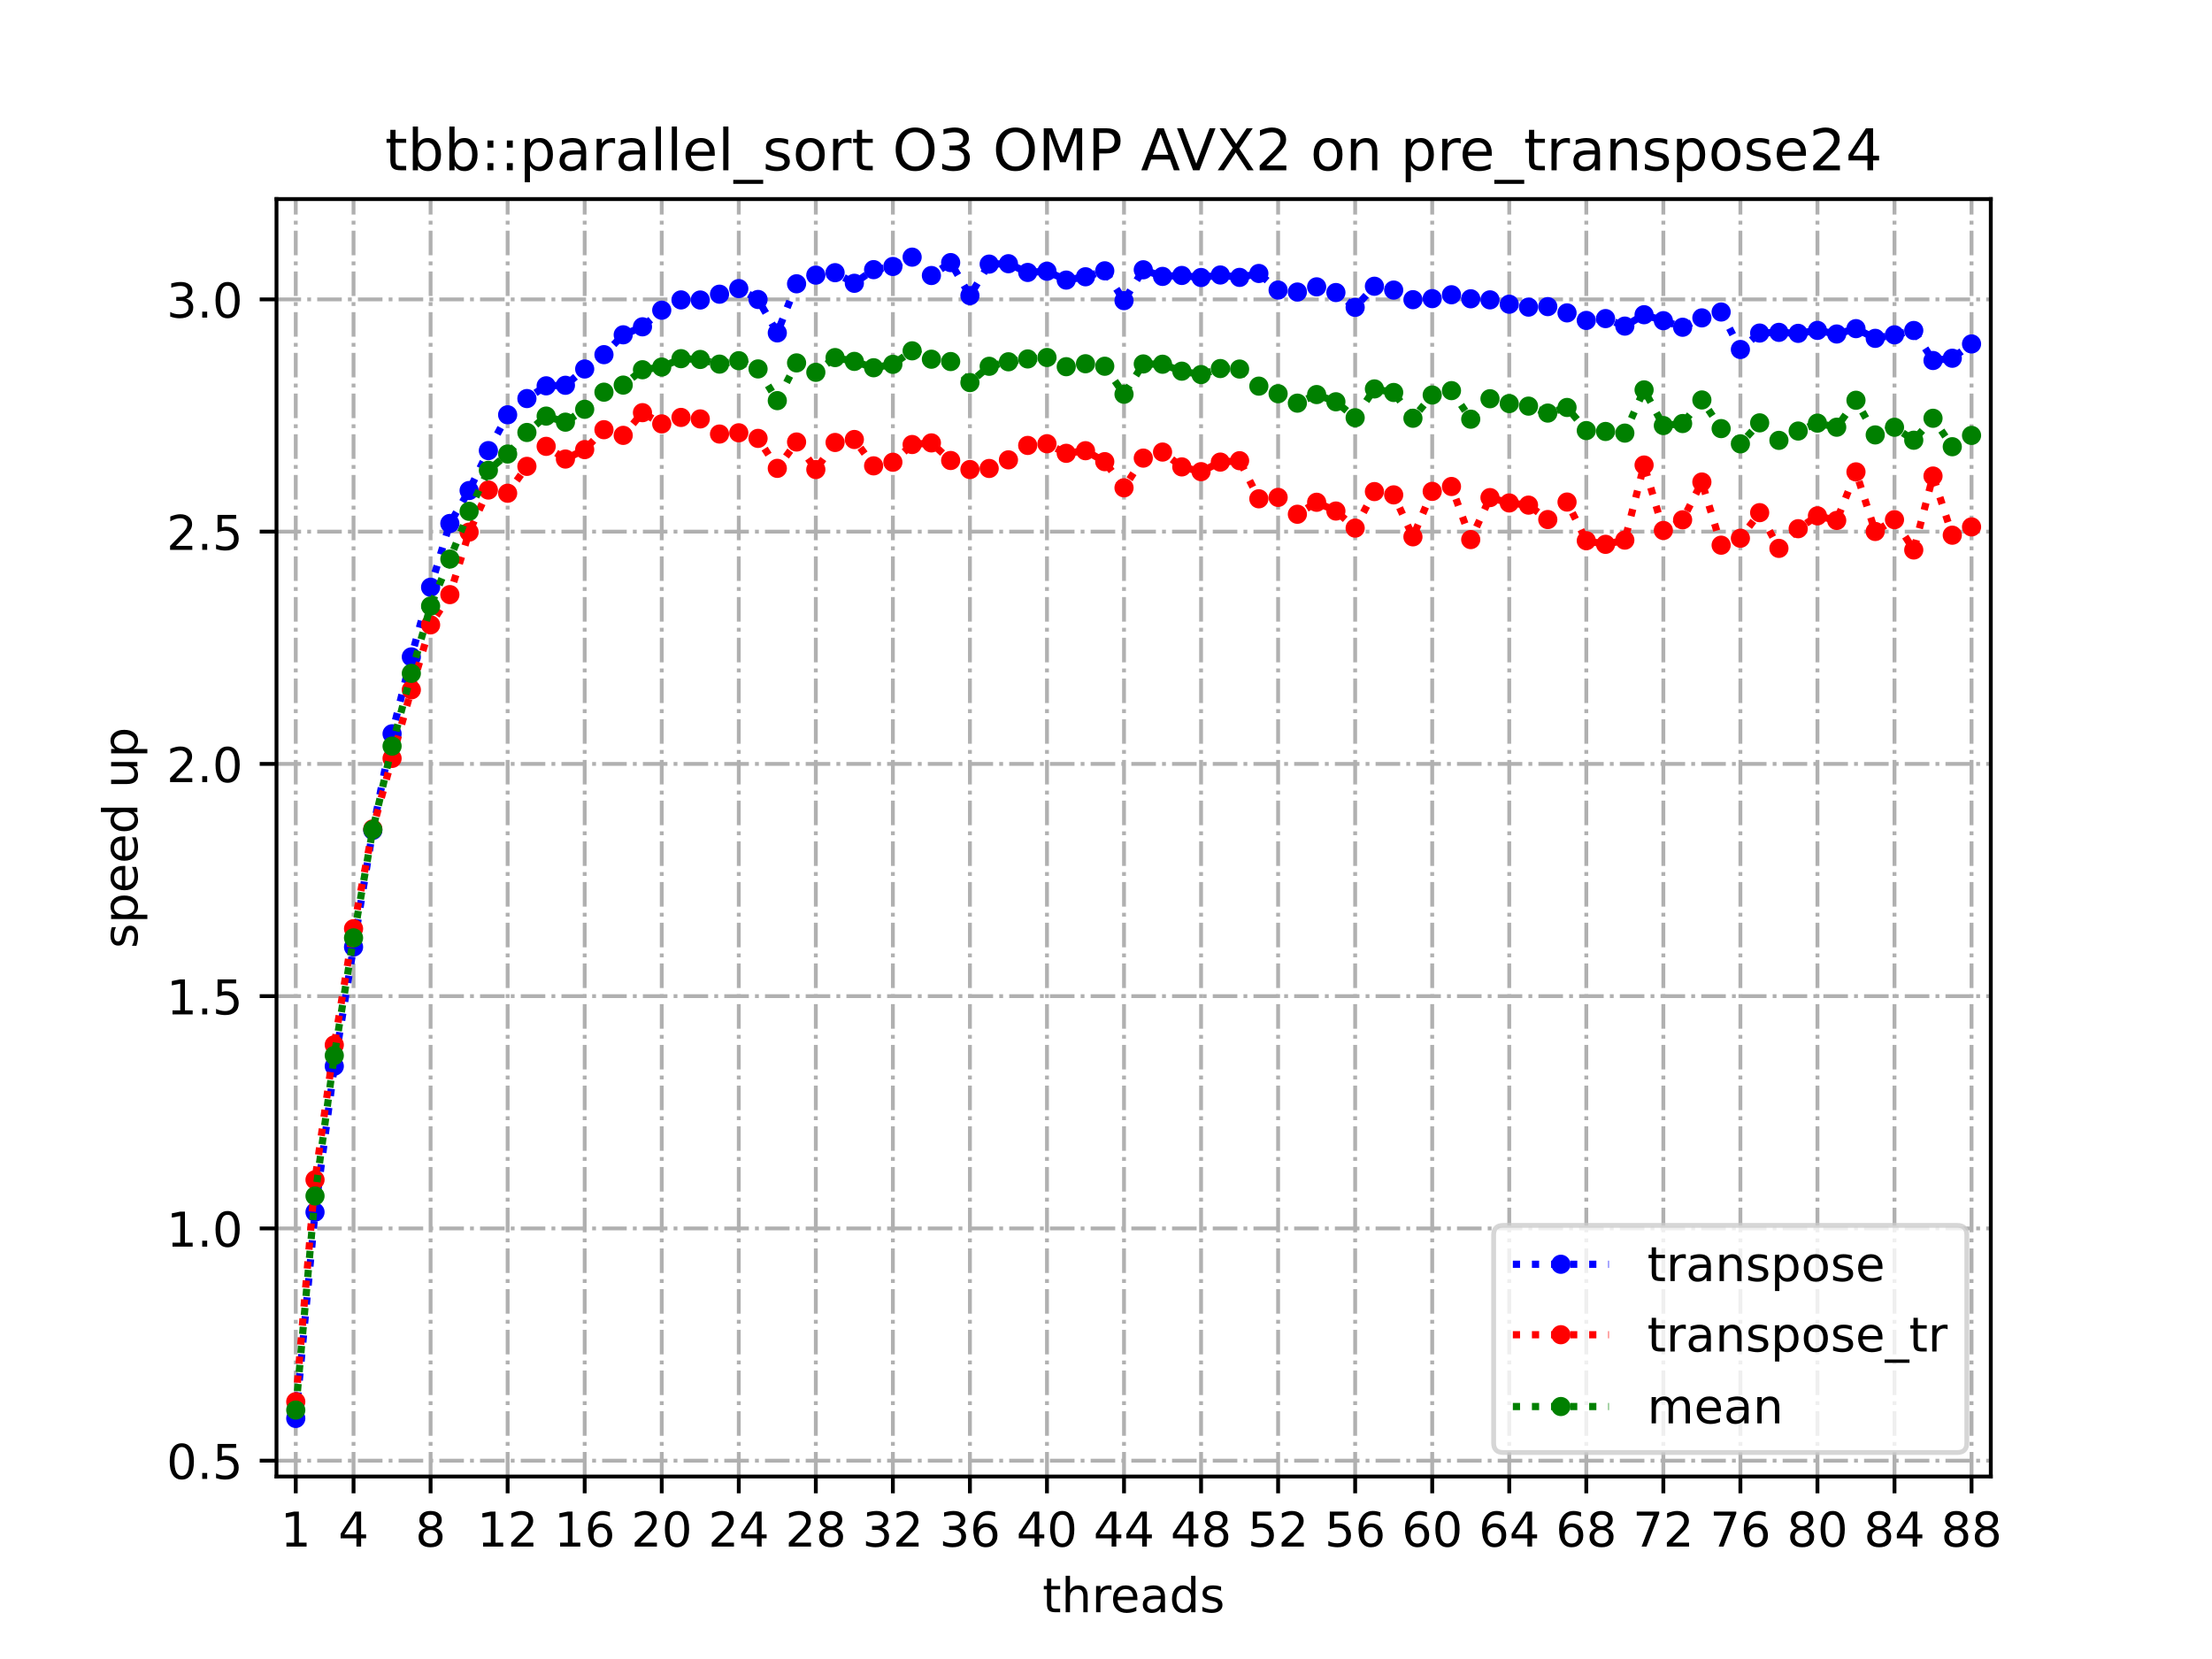 <?xml version="1.0" encoding="utf-8" standalone="no"?>
<!DOCTYPE svg PUBLIC "-//W3C//DTD SVG 1.1//EN"
  "http://www.w3.org/Graphics/SVG/1.1/DTD/svg11.dtd">
<!-- Created with matplotlib (https://matplotlib.org/) -->
<svg height="345.6pt" version="1.1" viewBox="0 0 460.8 345.6" width="460.8pt" xmlns="http://www.w3.org/2000/svg" xmlns:xlink="http://www.w3.org/1999/xlink">
 <defs>
  <style type="text/css">
*{stroke-linecap:butt;stroke-linejoin:round;}
  </style>
 </defs>
 <g id="figure_1">
  <g id="patch_1">
   <path d="M 0 345.6 
L 460.8 345.6 
L 460.8 0 
L 0 0 
z
" style="fill:#ffffff;"/>
  </g>
  <g id="axes_1">
   <g id="patch_2">
    <path d="M 57.6 307.584 
L 414.72 307.584 
L 414.72 41.472 
L 57.6 41.472 
z
" style="fill:#ffffff;"/>
   </g>
   <g id="matplotlib.axis_1">
    <g id="xtick_1">
     <g id="line2d_1">
      <path clip-path="url(#p28a6f54773)" d="M 61.613 307.584 
L 61.613 41.472 
" style="fill:none;stroke:#b0b0b0;stroke-dasharray:5.12,1.28,0.8,1.28;stroke-dashoffset:0;stroke-width:0.8;"/>
     </g>
     <g id="line2d_2">
      <defs>
       <path d="M 0 0 
L 0 3.5 
" id="ma6f4e0d5c7" style="stroke:#000000;stroke-width:0.8;"/>
      </defs>
      <g>
       <use style="stroke:#000000;stroke-width:0.8;" x="61.613" xlink:href="#ma6f4e0d5c7" y="307.584"/>
      </g>
     </g>
     <g id="text_1">
      <!-- 1 -->
      <defs>
       <path d="M 12.406 8.297 
L 28.516 8.297 
L 28.516 63.922 
L 10.984 60.406 
L 10.984 69.391 
L 28.422 72.906 
L 38.281 72.906 
L 38.281 8.297 
L 54.391 8.297 
L 54.391 0 
L 12.406 0 
z
" id="DejaVuSans-49"/>
      </defs>
      <g transform="translate(58.431 322.182)scale(0.1 -0.1)">
       <use xlink:href="#DejaVuSans-49"/>
      </g>
     </g>
    </g>
    <g id="xtick_2">
     <g id="line2d_3">
      <path clip-path="url(#p28a6f54773)" d="M 73.65 307.584 
L 73.65 41.472 
" style="fill:none;stroke:#b0b0b0;stroke-dasharray:5.12,1.28,0.8,1.28;stroke-dashoffset:0;stroke-width:0.8;"/>
     </g>
     <g id="line2d_4">
      <g>
       <use style="stroke:#000000;stroke-width:0.8;" x="73.65" xlink:href="#ma6f4e0d5c7" y="307.584"/>
      </g>
     </g>
     <g id="text_2">
      <!-- 4 -->
      <defs>
       <path d="M 37.797 64.312 
L 12.891 25.391 
L 37.797 25.391 
z
M 35.203 72.906 
L 47.609 72.906 
L 47.609 25.391 
L 58.016 25.391 
L 58.016 17.188 
L 47.609 17.188 
L 47.609 0 
L 37.797 0 
L 37.797 17.188 
L 4.891 17.188 
L 4.891 26.703 
z
" id="DejaVuSans-52"/>
      </defs>
      <g transform="translate(70.469 322.182)scale(0.1 -0.1)">
       <use xlink:href="#DejaVuSans-52"/>
      </g>
     </g>
    </g>
    <g id="xtick_3">
     <g id="line2d_5">
      <path clip-path="url(#p28a6f54773)" d="M 89.701 307.584 
L 89.701 41.472 
" style="fill:none;stroke:#b0b0b0;stroke-dasharray:5.12,1.28,0.8,1.28;stroke-dashoffset:0;stroke-width:0.8;"/>
     </g>
     <g id="line2d_6">
      <g>
       <use style="stroke:#000000;stroke-width:0.8;" x="89.701" xlink:href="#ma6f4e0d5c7" y="307.584"/>
      </g>
     </g>
     <g id="text_3">
      <!-- 8 -->
      <defs>
       <path d="M 31.781 34.625 
Q 24.75 34.625 20.719 30.859 
Q 16.703 27.094 16.703 20.516 
Q 16.703 13.922 20.719 10.156 
Q 24.75 6.391 31.781 6.391 
Q 38.812 6.391 42.859 10.172 
Q 46.922 13.969 46.922 20.516 
Q 46.922 27.094 42.891 30.859 
Q 38.875 34.625 31.781 34.625 
z
M 21.922 38.812 
Q 15.578 40.375 12.031 44.719 
Q 8.5 49.078 8.5 55.328 
Q 8.5 64.062 14.719 69.141 
Q 20.953 74.219 31.781 74.219 
Q 42.672 74.219 48.875 69.141 
Q 55.078 64.062 55.078 55.328 
Q 55.078 49.078 51.531 44.719 
Q 48 40.375 41.703 38.812 
Q 48.828 37.156 52.797 32.312 
Q 56.781 27.484 56.781 20.516 
Q 56.781 9.906 50.312 4.234 
Q 43.844 -1.422 31.781 -1.422 
Q 19.734 -1.422 13.25 4.234 
Q 6.781 9.906 6.781 20.516 
Q 6.781 27.484 10.781 32.312 
Q 14.797 37.156 21.922 38.812 
z
M 18.312 54.391 
Q 18.312 48.734 21.844 45.562 
Q 25.391 42.391 31.781 42.391 
Q 38.141 42.391 41.719 45.562 
Q 45.312 48.734 45.312 54.391 
Q 45.312 60.062 41.719 63.234 
Q 38.141 66.406 31.781 66.406 
Q 25.391 66.406 21.844 63.234 
Q 18.312 60.062 18.312 54.391 
z
" id="DejaVuSans-56"/>
      </defs>
      <g transform="translate(86.519 322.182)scale(0.1 -0.1)">
       <use xlink:href="#DejaVuSans-56"/>
      </g>
     </g>
    </g>
    <g id="xtick_4">
     <g id="line2d_7">
      <path clip-path="url(#p28a6f54773)" d="M 105.751 307.584 
L 105.751 41.472 
" style="fill:none;stroke:#b0b0b0;stroke-dasharray:5.12,1.28,0.8,1.28;stroke-dashoffset:0;stroke-width:0.8;"/>
     </g>
     <g id="line2d_8">
      <g>
       <use style="stroke:#000000;stroke-width:0.8;" x="105.751" xlink:href="#ma6f4e0d5c7" y="307.584"/>
      </g>
     </g>
     <g id="text_4">
      <!-- 12 -->
      <defs>
       <path d="M 19.188 8.297 
L 53.609 8.297 
L 53.609 0 
L 7.328 0 
L 7.328 8.297 
Q 12.938 14.109 22.625 23.891 
Q 32.328 33.688 34.812 36.531 
Q 39.547 41.844 41.422 45.531 
Q 43.312 49.219 43.312 52.781 
Q 43.312 58.594 39.234 62.25 
Q 35.156 65.922 28.609 65.922 
Q 23.969 65.922 18.812 64.312 
Q 13.672 62.703 7.812 59.422 
L 7.812 69.391 
Q 13.766 71.781 18.938 73 
Q 24.125 74.219 28.422 74.219 
Q 39.75 74.219 46.484 68.547 
Q 53.219 62.891 53.219 53.422 
Q 53.219 48.922 51.531 44.891 
Q 49.859 40.875 45.406 35.406 
Q 44.188 33.984 37.641 27.219 
Q 31.109 20.453 19.188 8.297 
z
" id="DejaVuSans-50"/>
      </defs>
      <g transform="translate(99.389 322.182)scale(0.1 -0.1)">
       <use xlink:href="#DejaVuSans-49"/>
       <use x="63.623" xlink:href="#DejaVuSans-50"/>
      </g>
     </g>
    </g>
    <g id="xtick_5">
     <g id="line2d_9">
      <path clip-path="url(#p28a6f54773)" d="M 121.801 307.584 
L 121.801 41.472 
" style="fill:none;stroke:#b0b0b0;stroke-dasharray:5.12,1.28,0.8,1.28;stroke-dashoffset:0;stroke-width:0.8;"/>
     </g>
     <g id="line2d_10">
      <g>
       <use style="stroke:#000000;stroke-width:0.8;" x="121.801" xlink:href="#ma6f4e0d5c7" y="307.584"/>
      </g>
     </g>
     <g id="text_5">
      <!-- 16 -->
      <defs>
       <path d="M 33.016 40.375 
Q 26.375 40.375 22.484 35.828 
Q 18.609 31.297 18.609 23.391 
Q 18.609 15.531 22.484 10.953 
Q 26.375 6.391 33.016 6.391 
Q 39.656 6.391 43.531 10.953 
Q 47.406 15.531 47.406 23.391 
Q 47.406 31.297 43.531 35.828 
Q 39.656 40.375 33.016 40.375 
z
M 52.594 71.297 
L 52.594 62.312 
Q 48.875 64.062 45.094 64.984 
Q 41.312 65.922 37.594 65.922 
Q 27.828 65.922 22.672 59.328 
Q 17.531 52.734 16.797 39.406 
Q 19.672 43.656 24.016 45.922 
Q 28.375 48.188 33.594 48.188 
Q 44.578 48.188 50.953 41.516 
Q 57.328 34.859 57.328 23.391 
Q 57.328 12.156 50.688 5.359 
Q 44.047 -1.422 33.016 -1.422 
Q 20.359 -1.422 13.672 8.266 
Q 6.984 17.969 6.984 36.375 
Q 6.984 53.656 15.188 63.938 
Q 23.391 74.219 37.203 74.219 
Q 40.922 74.219 44.703 73.484 
Q 48.484 72.75 52.594 71.297 
z
" id="DejaVuSans-54"/>
      </defs>
      <g transform="translate(115.439 322.182)scale(0.1 -0.1)">
       <use xlink:href="#DejaVuSans-49"/>
       <use x="63.623" xlink:href="#DejaVuSans-54"/>
      </g>
     </g>
    </g>
    <g id="xtick_6">
     <g id="line2d_11">
      <path clip-path="url(#p28a6f54773)" d="M 137.852 307.584 
L 137.852 41.472 
" style="fill:none;stroke:#b0b0b0;stroke-dasharray:5.12,1.28,0.8,1.28;stroke-dashoffset:0;stroke-width:0.8;"/>
     </g>
     <g id="line2d_12">
      <g>
       <use style="stroke:#000000;stroke-width:0.8;" x="137.852" xlink:href="#ma6f4e0d5c7" y="307.584"/>
      </g>
     </g>
     <g id="text_6">
      <!-- 20 -->
      <defs>
       <path d="M 31.781 66.406 
Q 24.172 66.406 20.328 58.906 
Q 16.5 51.422 16.5 36.375 
Q 16.5 21.391 20.328 13.891 
Q 24.172 6.391 31.781 6.391 
Q 39.453 6.391 43.281 13.891 
Q 47.125 21.391 47.125 36.375 
Q 47.125 51.422 43.281 58.906 
Q 39.453 66.406 31.781 66.406 
z
M 31.781 74.219 
Q 44.047 74.219 50.516 64.516 
Q 56.984 54.828 56.984 36.375 
Q 56.984 17.969 50.516 8.266 
Q 44.047 -1.422 31.781 -1.422 
Q 19.531 -1.422 13.062 8.266 
Q 6.594 17.969 6.594 36.375 
Q 6.594 54.828 13.062 64.516 
Q 19.531 74.219 31.781 74.219 
z
" id="DejaVuSans-48"/>
      </defs>
      <g transform="translate(131.489 322.182)scale(0.1 -0.1)">
       <use xlink:href="#DejaVuSans-50"/>
       <use x="63.623" xlink:href="#DejaVuSans-48"/>
      </g>
     </g>
    </g>
    <g id="xtick_7">
     <g id="line2d_13">
      <path clip-path="url(#p28a6f54773)" d="M 153.902 307.584 
L 153.902 41.472 
" style="fill:none;stroke:#b0b0b0;stroke-dasharray:5.12,1.28,0.8,1.28;stroke-dashoffset:0;stroke-width:0.8;"/>
     </g>
     <g id="line2d_14">
      <g>
       <use style="stroke:#000000;stroke-width:0.8;" x="153.902" xlink:href="#ma6f4e0d5c7" y="307.584"/>
      </g>
     </g>
     <g id="text_7">
      <!-- 24 -->
      <g transform="translate(147.54 322.182)scale(0.1 -0.1)">
       <use xlink:href="#DejaVuSans-50"/>
       <use x="63.623" xlink:href="#DejaVuSans-52"/>
      </g>
     </g>
    </g>
    <g id="xtick_8">
     <g id="line2d_15">
      <path clip-path="url(#p28a6f54773)" d="M 169.952 307.584 
L 169.952 41.472 
" style="fill:none;stroke:#b0b0b0;stroke-dasharray:5.12,1.28,0.8,1.28;stroke-dashoffset:0;stroke-width:0.8;"/>
     </g>
     <g id="line2d_16">
      <g>
       <use style="stroke:#000000;stroke-width:0.8;" x="169.952" xlink:href="#ma6f4e0d5c7" y="307.584"/>
      </g>
     </g>
     <g id="text_8">
      <!-- 28 -->
      <g transform="translate(163.59 322.182)scale(0.1 -0.1)">
       <use xlink:href="#DejaVuSans-50"/>
       <use x="63.623" xlink:href="#DejaVuSans-56"/>
      </g>
     </g>
    </g>
    <g id="xtick_9">
     <g id="line2d_17">
      <path clip-path="url(#p28a6f54773)" d="M 186.003 307.584 
L 186.003 41.472 
" style="fill:none;stroke:#b0b0b0;stroke-dasharray:5.12,1.28,0.8,1.28;stroke-dashoffset:0;stroke-width:0.8;"/>
     </g>
     <g id="line2d_18">
      <g>
       <use style="stroke:#000000;stroke-width:0.8;" x="186.003" xlink:href="#ma6f4e0d5c7" y="307.584"/>
      </g>
     </g>
     <g id="text_9">
      <!-- 32 -->
      <defs>
       <path d="M 40.578 39.312 
Q 47.656 37.797 51.625 33 
Q 55.609 28.219 55.609 21.188 
Q 55.609 10.406 48.188 4.484 
Q 40.766 -1.422 27.094 -1.422 
Q 22.516 -1.422 17.656 -0.516 
Q 12.797 0.391 7.625 2.203 
L 7.625 11.719 
Q 11.719 9.328 16.594 8.109 
Q 21.484 6.891 26.812 6.891 
Q 36.078 6.891 40.938 10.547 
Q 45.797 14.203 45.797 21.188 
Q 45.797 27.641 41.281 31.266 
Q 36.766 34.906 28.719 34.906 
L 20.219 34.906 
L 20.219 43.016 
L 29.109 43.016 
Q 36.375 43.016 40.234 45.922 
Q 44.094 48.828 44.094 54.297 
Q 44.094 59.906 40.109 62.906 
Q 36.141 65.922 28.719 65.922 
Q 24.656 65.922 20.016 65.031 
Q 15.375 64.156 9.812 62.312 
L 9.812 71.094 
Q 15.438 72.656 20.344 73.438 
Q 25.25 74.219 29.594 74.219 
Q 40.828 74.219 47.359 69.109 
Q 53.906 64.016 53.906 55.328 
Q 53.906 49.266 50.438 45.094 
Q 46.969 40.922 40.578 39.312 
z
" id="DejaVuSans-51"/>
      </defs>
      <g transform="translate(179.64 322.182)scale(0.1 -0.1)">
       <use xlink:href="#DejaVuSans-51"/>
       <use x="63.623" xlink:href="#DejaVuSans-50"/>
      </g>
     </g>
    </g>
    <g id="xtick_10">
     <g id="line2d_19">
      <path clip-path="url(#p28a6f54773)" d="M 202.053 307.584 
L 202.053 41.472 
" style="fill:none;stroke:#b0b0b0;stroke-dasharray:5.12,1.28,0.8,1.28;stroke-dashoffset:0;stroke-width:0.8;"/>
     </g>
     <g id="line2d_20">
      <g>
       <use style="stroke:#000000;stroke-width:0.8;" x="202.053" xlink:href="#ma6f4e0d5c7" y="307.584"/>
      </g>
     </g>
     <g id="text_10">
      <!-- 36 -->
      <g transform="translate(195.691 322.182)scale(0.1 -0.1)">
       <use xlink:href="#DejaVuSans-51"/>
       <use x="63.623" xlink:href="#DejaVuSans-54"/>
      </g>
     </g>
    </g>
    <g id="xtick_11">
     <g id="line2d_21">
      <path clip-path="url(#p28a6f54773)" d="M 218.103 307.584 
L 218.103 41.472 
" style="fill:none;stroke:#b0b0b0;stroke-dasharray:5.12,1.28,0.8,1.28;stroke-dashoffset:0;stroke-width:0.8;"/>
     </g>
     <g id="line2d_22">
      <g>
       <use style="stroke:#000000;stroke-width:0.8;" x="218.103" xlink:href="#ma6f4e0d5c7" y="307.584"/>
      </g>
     </g>
     <g id="text_11">
      <!-- 40 -->
      <g transform="translate(211.741 322.182)scale(0.1 -0.1)">
       <use xlink:href="#DejaVuSans-52"/>
       <use x="63.623" xlink:href="#DejaVuSans-48"/>
      </g>
     </g>
    </g>
    <g id="xtick_12">
     <g id="line2d_23">
      <path clip-path="url(#p28a6f54773)" d="M 234.154 307.584 
L 234.154 41.472 
" style="fill:none;stroke:#b0b0b0;stroke-dasharray:5.12,1.28,0.8,1.28;stroke-dashoffset:0;stroke-width:0.8;"/>
     </g>
     <g id="line2d_24">
      <g>
       <use style="stroke:#000000;stroke-width:0.8;" x="234.154" xlink:href="#ma6f4e0d5c7" y="307.584"/>
      </g>
     </g>
     <g id="text_12">
      <!-- 44 -->
      <g transform="translate(227.791 322.182)scale(0.1 -0.1)">
       <use xlink:href="#DejaVuSans-52"/>
       <use x="63.623" xlink:href="#DejaVuSans-52"/>
      </g>
     </g>
    </g>
    <g id="xtick_13">
     <g id="line2d_25">
      <path clip-path="url(#p28a6f54773)" d="M 250.204 307.584 
L 250.204 41.472 
" style="fill:none;stroke:#b0b0b0;stroke-dasharray:5.12,1.28,0.8,1.28;stroke-dashoffset:0;stroke-width:0.8;"/>
     </g>
     <g id="line2d_26">
      <g>
       <use style="stroke:#000000;stroke-width:0.8;" x="250.204" xlink:href="#ma6f4e0d5c7" y="307.584"/>
      </g>
     </g>
     <g id="text_13">
      <!-- 48 -->
      <g transform="translate(243.842 322.182)scale(0.1 -0.1)">
       <use xlink:href="#DejaVuSans-52"/>
       <use x="63.623" xlink:href="#DejaVuSans-56"/>
      </g>
     </g>
    </g>
    <g id="xtick_14">
     <g id="line2d_27">
      <path clip-path="url(#p28a6f54773)" d="M 266.254 307.584 
L 266.254 41.472 
" style="fill:none;stroke:#b0b0b0;stroke-dasharray:5.12,1.28,0.8,1.28;stroke-dashoffset:0;stroke-width:0.8;"/>
     </g>
     <g id="line2d_28">
      <g>
       <use style="stroke:#000000;stroke-width:0.8;" x="266.254" xlink:href="#ma6f4e0d5c7" y="307.584"/>
      </g>
     </g>
     <g id="text_14">
      <!-- 52 -->
      <defs>
       <path d="M 10.797 72.906 
L 49.516 72.906 
L 49.516 64.594 
L 19.828 64.594 
L 19.828 46.734 
Q 21.969 47.469 24.109 47.828 
Q 26.266 48.188 28.422 48.188 
Q 40.625 48.188 47.75 41.5 
Q 54.891 34.812 54.891 23.391 
Q 54.891 11.625 47.562 5.094 
Q 40.234 -1.422 26.906 -1.422 
Q 22.312 -1.422 17.547 -0.641 
Q 12.797 0.141 7.719 1.703 
L 7.719 11.625 
Q 12.109 9.234 16.797 8.062 
Q 21.484 6.891 26.703 6.891 
Q 35.156 6.891 40.078 11.328 
Q 45.016 15.766 45.016 23.391 
Q 45.016 31 40.078 35.438 
Q 35.156 39.891 26.703 39.891 
Q 22.75 39.891 18.812 39.016 
Q 14.891 38.141 10.797 36.281 
z
" id="DejaVuSans-53"/>
      </defs>
      <g transform="translate(259.892 322.182)scale(0.1 -0.1)">
       <use xlink:href="#DejaVuSans-53"/>
       <use x="63.623" xlink:href="#DejaVuSans-50"/>
      </g>
     </g>
    </g>
    <g id="xtick_15">
     <g id="line2d_29">
      <path clip-path="url(#p28a6f54773)" d="M 282.305 307.584 
L 282.305 41.472 
" style="fill:none;stroke:#b0b0b0;stroke-dasharray:5.12,1.28,0.8,1.28;stroke-dashoffset:0;stroke-width:0.8;"/>
     </g>
     <g id="line2d_30">
      <g>
       <use style="stroke:#000000;stroke-width:0.8;" x="282.305" xlink:href="#ma6f4e0d5c7" y="307.584"/>
      </g>
     </g>
     <g id="text_15">
      <!-- 56 -->
      <g transform="translate(275.942 322.182)scale(0.1 -0.1)">
       <use xlink:href="#DejaVuSans-53"/>
       <use x="63.623" xlink:href="#DejaVuSans-54"/>
      </g>
     </g>
    </g>
    <g id="xtick_16">
     <g id="line2d_31">
      <path clip-path="url(#p28a6f54773)" d="M 298.355 307.584 
L 298.355 41.472 
" style="fill:none;stroke:#b0b0b0;stroke-dasharray:5.12,1.28,0.8,1.28;stroke-dashoffset:0;stroke-width:0.8;"/>
     </g>
     <g id="line2d_32">
      <g>
       <use style="stroke:#000000;stroke-width:0.8;" x="298.355" xlink:href="#ma6f4e0d5c7" y="307.584"/>
      </g>
     </g>
     <g id="text_16">
      <!-- 60 -->
      <g transform="translate(291.993 322.182)scale(0.1 -0.1)">
       <use xlink:href="#DejaVuSans-54"/>
       <use x="63.623" xlink:href="#DejaVuSans-48"/>
      </g>
     </g>
    </g>
    <g id="xtick_17">
     <g id="line2d_33">
      <path clip-path="url(#p28a6f54773)" d="M 314.405 307.584 
L 314.405 41.472 
" style="fill:none;stroke:#b0b0b0;stroke-dasharray:5.12,1.28,0.8,1.28;stroke-dashoffset:0;stroke-width:0.8;"/>
     </g>
     <g id="line2d_34">
      <g>
       <use style="stroke:#000000;stroke-width:0.8;" x="314.405" xlink:href="#ma6f4e0d5c7" y="307.584"/>
      </g>
     </g>
     <g id="text_17">
      <!-- 64 -->
      <g transform="translate(308.043 322.182)scale(0.1 -0.1)">
       <use xlink:href="#DejaVuSans-54"/>
       <use x="63.623" xlink:href="#DejaVuSans-52"/>
      </g>
     </g>
    </g>
    <g id="xtick_18">
     <g id="line2d_35">
      <path clip-path="url(#p28a6f54773)" d="M 330.456 307.584 
L 330.456 41.472 
" style="fill:none;stroke:#b0b0b0;stroke-dasharray:5.12,1.28,0.8,1.28;stroke-dashoffset:0;stroke-width:0.8;"/>
     </g>
     <g id="line2d_36">
      <g>
       <use style="stroke:#000000;stroke-width:0.8;" x="330.456" xlink:href="#ma6f4e0d5c7" y="307.584"/>
      </g>
     </g>
     <g id="text_18">
      <!-- 68 -->
      <g transform="translate(324.093 322.182)scale(0.1 -0.1)">
       <use xlink:href="#DejaVuSans-54"/>
       <use x="63.623" xlink:href="#DejaVuSans-56"/>
      </g>
     </g>
    </g>
    <g id="xtick_19">
     <g id="line2d_37">
      <path clip-path="url(#p28a6f54773)" d="M 346.506 307.584 
L 346.506 41.472 
" style="fill:none;stroke:#b0b0b0;stroke-dasharray:5.12,1.28,0.8,1.28;stroke-dashoffset:0;stroke-width:0.8;"/>
     </g>
     <g id="line2d_38">
      <g>
       <use style="stroke:#000000;stroke-width:0.8;" x="346.506" xlink:href="#ma6f4e0d5c7" y="307.584"/>
      </g>
     </g>
     <g id="text_19">
      <!-- 72 -->
      <defs>
       <path d="M 8.203 72.906 
L 55.078 72.906 
L 55.078 68.703 
L 28.609 0 
L 18.312 0 
L 43.219 64.594 
L 8.203 64.594 
z
" id="DejaVuSans-55"/>
      </defs>
      <g transform="translate(340.144 322.182)scale(0.1 -0.1)">
       <use xlink:href="#DejaVuSans-55"/>
       <use x="63.623" xlink:href="#DejaVuSans-50"/>
      </g>
     </g>
    </g>
    <g id="xtick_20">
     <g id="line2d_39">
      <path clip-path="url(#p28a6f54773)" d="M 362.556 307.584 
L 362.556 41.472 
" style="fill:none;stroke:#b0b0b0;stroke-dasharray:5.12,1.28,0.8,1.28;stroke-dashoffset:0;stroke-width:0.8;"/>
     </g>
     <g id="line2d_40">
      <g>
       <use style="stroke:#000000;stroke-width:0.8;" x="362.556" xlink:href="#ma6f4e0d5c7" y="307.584"/>
      </g>
     </g>
     <g id="text_20">
      <!-- 76 -->
      <g transform="translate(356.194 322.182)scale(0.1 -0.1)">
       <use xlink:href="#DejaVuSans-55"/>
       <use x="63.623" xlink:href="#DejaVuSans-54"/>
      </g>
     </g>
    </g>
    <g id="xtick_21">
     <g id="line2d_41">
      <path clip-path="url(#p28a6f54773)" d="M 378.607 307.584 
L 378.607 41.472 
" style="fill:none;stroke:#b0b0b0;stroke-dasharray:5.12,1.28,0.8,1.28;stroke-dashoffset:0;stroke-width:0.8;"/>
     </g>
     <g id="line2d_42">
      <g>
       <use style="stroke:#000000;stroke-width:0.8;" x="378.607" xlink:href="#ma6f4e0d5c7" y="307.584"/>
      </g>
     </g>
     <g id="text_21">
      <!-- 80 -->
      <g transform="translate(372.244 322.182)scale(0.1 -0.1)">
       <use xlink:href="#DejaVuSans-56"/>
       <use x="63.623" xlink:href="#DejaVuSans-48"/>
      </g>
     </g>
    </g>
    <g id="xtick_22">
     <g id="line2d_43">
      <path clip-path="url(#p28a6f54773)" d="M 394.657 307.584 
L 394.657 41.472 
" style="fill:none;stroke:#b0b0b0;stroke-dasharray:5.12,1.28,0.8,1.28;stroke-dashoffset:0;stroke-width:0.8;"/>
     </g>
     <g id="line2d_44">
      <g>
       <use style="stroke:#000000;stroke-width:0.8;" x="394.657" xlink:href="#ma6f4e0d5c7" y="307.584"/>
      </g>
     </g>
     <g id="text_22">
      <!-- 84 -->
      <g transform="translate(388.295 322.182)scale(0.1 -0.1)">
       <use xlink:href="#DejaVuSans-56"/>
       <use x="63.623" xlink:href="#DejaVuSans-52"/>
      </g>
     </g>
    </g>
    <g id="xtick_23">
     <g id="line2d_45">
      <path clip-path="url(#p28a6f54773)" d="M 410.707 307.584 
L 410.707 41.472 
" style="fill:none;stroke:#b0b0b0;stroke-dasharray:5.12,1.28,0.8,1.28;stroke-dashoffset:0;stroke-width:0.8;"/>
     </g>
     <g id="line2d_46">
      <g>
       <use style="stroke:#000000;stroke-width:0.8;" x="410.707" xlink:href="#ma6f4e0d5c7" y="307.584"/>
      </g>
     </g>
     <g id="text_23">
      <!-- 88 -->
      <g transform="translate(404.345 322.182)scale(0.1 -0.1)">
       <use xlink:href="#DejaVuSans-56"/>
       <use x="63.623" xlink:href="#DejaVuSans-56"/>
      </g>
     </g>
    </g>
    <g id="text_24">
     <!-- threads -->
     <defs>
      <path d="M 18.312 70.219 
L 18.312 54.688 
L 36.812 54.688 
L 36.812 47.703 
L 18.312 47.703 
L 18.312 18.016 
Q 18.312 11.328 20.141 9.422 
Q 21.969 7.516 27.594 7.516 
L 36.812 7.516 
L 36.812 0 
L 27.594 0 
Q 17.188 0 13.234 3.875 
Q 9.281 7.766 9.281 18.016 
L 9.281 47.703 
L 2.688 47.703 
L 2.688 54.688 
L 9.281 54.688 
L 9.281 70.219 
z
" id="DejaVuSans-116"/>
      <path d="M 54.891 33.016 
L 54.891 0 
L 45.906 0 
L 45.906 32.719 
Q 45.906 40.484 42.875 44.328 
Q 39.844 48.188 33.797 48.188 
Q 26.516 48.188 22.312 43.547 
Q 18.109 38.922 18.109 30.906 
L 18.109 0 
L 9.078 0 
L 9.078 75.984 
L 18.109 75.984 
L 18.109 46.188 
Q 21.344 51.125 25.703 53.562 
Q 30.078 56 35.797 56 
Q 45.219 56 50.047 50.172 
Q 54.891 44.344 54.891 33.016 
z
" id="DejaVuSans-104"/>
      <path d="M 41.109 46.297 
Q 39.594 47.172 37.812 47.578 
Q 36.031 48 33.891 48 
Q 26.266 48 22.188 43.047 
Q 18.109 38.094 18.109 28.812 
L 18.109 0 
L 9.078 0 
L 9.078 54.688 
L 18.109 54.688 
L 18.109 46.188 
Q 20.953 51.172 25.484 53.578 
Q 30.031 56 36.531 56 
Q 37.453 56 38.578 55.875 
Q 39.703 55.766 41.062 55.516 
z
" id="DejaVuSans-114"/>
      <path d="M 56.203 29.594 
L 56.203 25.203 
L 14.891 25.203 
Q 15.484 15.922 20.484 11.062 
Q 25.484 6.203 34.422 6.203 
Q 39.594 6.203 44.453 7.469 
Q 49.312 8.734 54.109 11.281 
L 54.109 2.781 
Q 49.266 0.734 44.188 -0.344 
Q 39.109 -1.422 33.891 -1.422 
Q 20.797 -1.422 13.156 6.188 
Q 5.516 13.812 5.516 26.812 
Q 5.516 40.234 12.766 48.109 
Q 20.016 56 32.328 56 
Q 43.359 56 49.781 48.891 
Q 56.203 41.797 56.203 29.594 
z
M 47.219 32.234 
Q 47.125 39.594 43.094 43.984 
Q 39.062 48.391 32.422 48.391 
Q 24.906 48.391 20.391 44.141 
Q 15.875 39.891 15.188 32.172 
z
" id="DejaVuSans-101"/>
      <path d="M 34.281 27.484 
Q 23.391 27.484 19.188 25 
Q 14.984 22.516 14.984 16.5 
Q 14.984 11.719 18.141 8.906 
Q 21.297 6.109 26.703 6.109 
Q 34.188 6.109 38.703 11.406 
Q 43.219 16.703 43.219 25.484 
L 43.219 27.484 
z
M 52.203 31.203 
L 52.203 0 
L 43.219 0 
L 43.219 8.297 
Q 40.141 3.328 35.547 0.953 
Q 30.953 -1.422 24.312 -1.422 
Q 15.922 -1.422 10.953 3.297 
Q 6 8.016 6 15.922 
Q 6 25.141 12.172 29.828 
Q 18.359 34.516 30.609 34.516 
L 43.219 34.516 
L 43.219 35.406 
Q 43.219 41.609 39.141 45 
Q 35.062 48.391 27.688 48.391 
Q 23 48.391 18.547 47.266 
Q 14.109 46.141 10.016 43.891 
L 10.016 52.203 
Q 14.938 54.109 19.578 55.047 
Q 24.219 56 28.609 56 
Q 40.484 56 46.344 49.844 
Q 52.203 43.703 52.203 31.203 
z
" id="DejaVuSans-97"/>
      <path d="M 45.406 46.391 
L 45.406 75.984 
L 54.391 75.984 
L 54.391 0 
L 45.406 0 
L 45.406 8.203 
Q 42.578 3.328 38.25 0.953 
Q 33.938 -1.422 27.875 -1.422 
Q 17.969 -1.422 11.734 6.484 
Q 5.516 14.406 5.516 27.297 
Q 5.516 40.188 11.734 48.094 
Q 17.969 56 27.875 56 
Q 33.938 56 38.25 53.625 
Q 42.578 51.266 45.406 46.391 
z
M 14.797 27.297 
Q 14.797 17.391 18.875 11.75 
Q 22.953 6.109 30.078 6.109 
Q 37.203 6.109 41.297 11.75 
Q 45.406 17.391 45.406 27.297 
Q 45.406 37.203 41.297 42.844 
Q 37.203 48.484 30.078 48.484 
Q 22.953 48.484 18.875 42.844 
Q 14.797 37.203 14.797 27.297 
z
" id="DejaVuSans-100"/>
      <path d="M 44.281 53.078 
L 44.281 44.578 
Q 40.484 46.531 36.375 47.5 
Q 32.281 48.484 27.875 48.484 
Q 21.188 48.484 17.844 46.438 
Q 14.5 44.391 14.5 40.281 
Q 14.5 37.156 16.891 35.375 
Q 19.281 33.594 26.516 31.984 
L 29.594 31.297 
Q 39.156 29.25 43.188 25.516 
Q 47.219 21.781 47.219 15.094 
Q 47.219 7.469 41.188 3.016 
Q 35.156 -1.422 24.609 -1.422 
Q 20.219 -1.422 15.453 -0.562 
Q 10.688 0.297 5.422 2 
L 5.422 11.281 
Q 10.406 8.688 15.234 7.391 
Q 20.062 6.109 24.812 6.109 
Q 31.156 6.109 34.562 8.281 
Q 37.984 10.453 37.984 14.406 
Q 37.984 18.062 35.516 20.016 
Q 33.062 21.969 24.703 23.781 
L 21.578 24.516 
Q 13.234 26.266 9.516 29.906 
Q 5.812 33.547 5.812 39.891 
Q 5.812 47.609 11.281 51.797 
Q 16.75 56 26.812 56 
Q 31.781 56 36.172 55.266 
Q 40.578 54.547 44.281 53.078 
z
" id="DejaVuSans-115"/>
     </defs>
     <g transform="translate(217.169 335.861)scale(0.1 -0.1)">
      <use xlink:href="#DejaVuSans-116"/>
      <use x="39.209" xlink:href="#DejaVuSans-104"/>
      <use x="102.588" xlink:href="#DejaVuSans-114"/>
      <use x="141.451" xlink:href="#DejaVuSans-101"/>
      <use x="202.975" xlink:href="#DejaVuSans-97"/>
      <use x="264.254" xlink:href="#DejaVuSans-100"/>
      <use x="327.73" xlink:href="#DejaVuSans-115"/>
     </g>
    </g>
   </g>
   <g id="matplotlib.axis_2">
    <g id="ytick_1">
     <g id="line2d_47">
      <path clip-path="url(#p28a6f54773)" d="M 57.6 304.284 
L 414.72 304.284 
" style="fill:none;stroke:#b0b0b0;stroke-dasharray:5.12,1.28,0.8,1.28;stroke-dashoffset:0;stroke-width:0.8;"/>
     </g>
     <g id="line2d_48">
      <defs>
       <path d="M 0 0 
L -3.5 0 
" id="m0f09508183" style="stroke:#000000;stroke-width:0.8;"/>
      </defs>
      <g>
       <use style="stroke:#000000;stroke-width:0.8;" x="57.6" xlink:href="#m0f09508183" y="304.284"/>
      </g>
     </g>
     <g id="text_25">
      <!-- 0.5 -->
      <defs>
       <path d="M 10.688 12.406 
L 21 12.406 
L 21 0 
L 10.688 0 
z
" id="DejaVuSans-46"/>
      </defs>
      <g transform="translate(34.697 308.083)scale(0.1 -0.1)">
       <use xlink:href="#DejaVuSans-48"/>
       <use x="63.623" xlink:href="#DejaVuSans-46"/>
       <use x="95.41" xlink:href="#DejaVuSans-53"/>
      </g>
     </g>
    </g>
    <g id="ytick_2">
     <g id="line2d_49">
      <path clip-path="url(#p28a6f54773)" d="M 57.6 255.9 
L 414.72 255.9 
" style="fill:none;stroke:#b0b0b0;stroke-dasharray:5.12,1.28,0.8,1.28;stroke-dashoffset:0;stroke-width:0.8;"/>
     </g>
     <g id="line2d_50">
      <g>
       <use style="stroke:#000000;stroke-width:0.8;" x="57.6" xlink:href="#m0f09508183" y="255.9"/>
      </g>
     </g>
     <g id="text_26">
      <!-- 1.0 -->
      <g transform="translate(34.697 259.699)scale(0.1 -0.1)">
       <use xlink:href="#DejaVuSans-49"/>
       <use x="63.623" xlink:href="#DejaVuSans-46"/>
       <use x="95.41" xlink:href="#DejaVuSans-48"/>
      </g>
     </g>
    </g>
    <g id="ytick_3">
     <g id="line2d_51">
      <path clip-path="url(#p28a6f54773)" d="M 57.6 207.516 
L 414.72 207.516 
" style="fill:none;stroke:#b0b0b0;stroke-dasharray:5.12,1.28,0.8,1.28;stroke-dashoffset:0;stroke-width:0.8;"/>
     </g>
     <g id="line2d_52">
      <g>
       <use style="stroke:#000000;stroke-width:0.8;" x="57.6" xlink:href="#m0f09508183" y="207.516"/>
      </g>
     </g>
     <g id="text_27">
      <!-- 1.5 -->
      <g transform="translate(34.697 211.315)scale(0.1 -0.1)">
       <use xlink:href="#DejaVuSans-49"/>
       <use x="63.623" xlink:href="#DejaVuSans-46"/>
       <use x="95.41" xlink:href="#DejaVuSans-53"/>
      </g>
     </g>
    </g>
    <g id="ytick_4">
     <g id="line2d_53">
      <path clip-path="url(#p28a6f54773)" d="M 57.6 159.132 
L 414.72 159.132 
" style="fill:none;stroke:#b0b0b0;stroke-dasharray:5.12,1.28,0.8,1.28;stroke-dashoffset:0;stroke-width:0.8;"/>
     </g>
     <g id="line2d_54">
      <g>
       <use style="stroke:#000000;stroke-width:0.8;" x="57.6" xlink:href="#m0f09508183" y="159.132"/>
      </g>
     </g>
     <g id="text_28">
      <!-- 2.0 -->
      <g transform="translate(34.697 162.931)scale(0.1 -0.1)">
       <use xlink:href="#DejaVuSans-50"/>
       <use x="63.623" xlink:href="#DejaVuSans-46"/>
       <use x="95.41" xlink:href="#DejaVuSans-48"/>
      </g>
     </g>
    </g>
    <g id="ytick_5">
     <g id="line2d_55">
      <path clip-path="url(#p28a6f54773)" d="M 57.6 110.748 
L 414.72 110.748 
" style="fill:none;stroke:#b0b0b0;stroke-dasharray:5.12,1.28,0.8,1.28;stroke-dashoffset:0;stroke-width:0.8;"/>
     </g>
     <g id="line2d_56">
      <g>
       <use style="stroke:#000000;stroke-width:0.8;" x="57.6" xlink:href="#m0f09508183" y="110.748"/>
      </g>
     </g>
     <g id="text_29">
      <!-- 2.5 -->
      <g transform="translate(34.697 114.547)scale(0.1 -0.1)">
       <use xlink:href="#DejaVuSans-50"/>
       <use x="63.623" xlink:href="#DejaVuSans-46"/>
       <use x="95.41" xlink:href="#DejaVuSans-53"/>
      </g>
     </g>
    </g>
    <g id="ytick_6">
     <g id="line2d_57">
      <path clip-path="url(#p28a6f54773)" d="M 57.6 62.363 
L 414.72 62.363 
" style="fill:none;stroke:#b0b0b0;stroke-dasharray:5.12,1.28,0.8,1.28;stroke-dashoffset:0;stroke-width:0.8;"/>
     </g>
     <g id="line2d_58">
      <g>
       <use style="stroke:#000000;stroke-width:0.8;" x="57.6" xlink:href="#m0f09508183" y="62.363"/>
      </g>
     </g>
     <g id="text_30">
      <!-- 3.0 -->
      <g transform="translate(34.697 66.163)scale(0.1 -0.1)">
       <use xlink:href="#DejaVuSans-51"/>
       <use x="63.623" xlink:href="#DejaVuSans-46"/>
       <use x="95.41" xlink:href="#DejaVuSans-48"/>
      </g>
     </g>
    </g>
    <g id="text_31">
     <!-- speed up -->
     <defs>
      <path d="M 18.109 8.203 
L 18.109 -20.797 
L 9.078 -20.797 
L 9.078 54.688 
L 18.109 54.688 
L 18.109 46.391 
Q 20.953 51.266 25.266 53.625 
Q 29.594 56 35.594 56 
Q 45.562 56 51.781 48.094 
Q 58.016 40.188 58.016 27.297 
Q 58.016 14.406 51.781 6.484 
Q 45.562 -1.422 35.594 -1.422 
Q 29.594 -1.422 25.266 0.953 
Q 20.953 3.328 18.109 8.203 
z
M 48.688 27.297 
Q 48.688 37.203 44.609 42.844 
Q 40.531 48.484 33.406 48.484 
Q 26.266 48.484 22.188 42.844 
Q 18.109 37.203 18.109 27.297 
Q 18.109 17.391 22.188 11.75 
Q 26.266 6.109 33.406 6.109 
Q 40.531 6.109 44.609 11.75 
Q 48.688 17.391 48.688 27.297 
z
" id="DejaVuSans-112"/>
      <path id="DejaVuSans-32"/>
      <path d="M 8.5 21.578 
L 8.5 54.688 
L 17.484 54.688 
L 17.484 21.922 
Q 17.484 14.156 20.5 10.266 
Q 23.531 6.391 29.594 6.391 
Q 36.859 6.391 41.078 11.031 
Q 45.312 15.672 45.312 23.688 
L 45.312 54.688 
L 54.297 54.688 
L 54.297 0 
L 45.312 0 
L 45.312 8.406 
Q 42.047 3.422 37.719 1 
Q 33.406 -1.422 27.688 -1.422 
Q 18.266 -1.422 13.375 4.438 
Q 8.5 10.297 8.5 21.578 
z
M 31.109 56 
z
" id="DejaVuSans-117"/>
     </defs>
     <g transform="translate(28.617 197.566)rotate(-90)scale(0.1 -0.1)">
      <use xlink:href="#DejaVuSans-115"/>
      <use x="52.1" xlink:href="#DejaVuSans-112"/>
      <use x="115.576" xlink:href="#DejaVuSans-101"/>
      <use x="177.1" xlink:href="#DejaVuSans-101"/>
      <use x="238.623" xlink:href="#DejaVuSans-100"/>
      <use x="302.1" xlink:href="#DejaVuSans-32"/>
      <use x="333.887" xlink:href="#DejaVuSans-117"/>
      <use x="397.266" xlink:href="#DejaVuSans-112"/>
     </g>
    </g>
   </g>
   <g id="line2d_59">
    <path clip-path="url(#p28a6f54773)" d="M 61.613 295.488 
L 65.625 252.515 
L 69.638 222.11 
L 73.65 197.281 
L 77.663 172.98 
L 81.676 152.865 
L 85.688 136.845 
L 89.701 122.336 
L 93.713 109.049 
L 97.726 102.187 
L 101.738 93.869 
L 105.751 86.413 
L 109.764 83.029 
L 113.776 80.375 
L 117.789 80.261 
L 121.801 76.87 
L 125.814 73.882 
L 129.827 69.747 
L 133.839 68.084 
L 137.852 64.621 
L 141.864 62.478 
L 145.877 62.497 
L 149.889 61.288 
L 153.902 60.118 
L 157.915 62.385 
L 161.927 69.351 
L 165.94 59.12 
L 169.952 57.314 
L 173.965 56.805 
L 177.978 59.015 
L 181.99 56.171 
L 186.003 55.51 
L 190.015 53.568 
L 194.028 57.396 
L 198.04 54.703 
L 202.053 61.585 
L 206.066 55.02 
L 210.078 54.937 
L 214.091 56.755 
L 218.103 56.502 
L 222.116 58.347 
L 226.129 57.658 
L 230.141 56.417 
L 234.154 62.632 
L 238.166 56.202 
L 242.179 57.582 
L 246.191 57.384 
L 250.204 57.81 
L 254.217 57.289 
L 258.229 57.785 
L 262.242 56.969 
L 266.254 60.424 
L 270.267 60.835 
L 274.28 59.756 
L 278.292 60.94 
L 282.305 64.029 
L 286.317 59.63 
L 290.33 60.428 
L 294.342 62.429 
L 298.355 62.211 
L 302.368 61.404 
L 306.38 62.245 
L 310.393 62.467 
L 314.405 63.375 
L 318.418 63.979 
L 322.431 63.874 
L 326.443 65.18 
L 330.456 66.752 
L 334.468 66.37 
L 338.481 67.933 
L 342.493 65.562 
L 346.506 66.803 
L 350.519 68.173 
L 354.531 66.222 
L 358.544 64.998 
L 362.556 72.804 
L 366.569 69.383 
L 370.582 69.237 
L 374.594 69.446 
L 378.607 68.829 
L 382.619 69.579 
L 386.632 68.463 
L 390.644 70.485 
L 394.657 69.753 
L 398.67 68.847 
L 402.682 75.101 
L 406.695 74.629 
L 410.707 71.649 
" style="fill:none;stroke:#0000ff;stroke-dasharray:1.5,2.475;stroke-dashoffset:0;stroke-width:1.5;"/>
    <defs>
     <path d="M 0 1.5 
C 0.398 1.5 0.779 1.342 1.061 1.061 
C 1.342 0.779 1.5 0.398 1.5 0 
C 1.5 -0.398 1.342 -0.779 1.061 -1.061 
C 0.779 -1.342 0.398 -1.5 0 -1.5 
C -0.398 -1.5 -0.779 -1.342 -1.061 -1.061 
C -1.342 -0.779 -1.5 -0.398 -1.5 0 
C -1.5 0.398 -1.342 0.779 -1.061 1.061 
C -0.779 1.342 -0.398 1.5 0 1.5 
z
" id="m182422a0d9" style="stroke:#0000ff;"/>
    </defs>
    <g clip-path="url(#p28a6f54773)">
     <use style="fill:#0000ff;stroke:#0000ff;" x="61.613" xlink:href="#m182422a0d9" y="295.488"/>
     <use style="fill:#0000ff;stroke:#0000ff;" x="65.625" xlink:href="#m182422a0d9" y="252.515"/>
     <use style="fill:#0000ff;stroke:#0000ff;" x="69.638" xlink:href="#m182422a0d9" y="222.11"/>
     <use style="fill:#0000ff;stroke:#0000ff;" x="73.65" xlink:href="#m182422a0d9" y="197.281"/>
     <use style="fill:#0000ff;stroke:#0000ff;" x="77.663" xlink:href="#m182422a0d9" y="172.98"/>
     <use style="fill:#0000ff;stroke:#0000ff;" x="81.676" xlink:href="#m182422a0d9" y="152.865"/>
     <use style="fill:#0000ff;stroke:#0000ff;" x="85.688" xlink:href="#m182422a0d9" y="136.845"/>
     <use style="fill:#0000ff;stroke:#0000ff;" x="89.701" xlink:href="#m182422a0d9" y="122.336"/>
     <use style="fill:#0000ff;stroke:#0000ff;" x="93.713" xlink:href="#m182422a0d9" y="109.049"/>
     <use style="fill:#0000ff;stroke:#0000ff;" x="97.726" xlink:href="#m182422a0d9" y="102.187"/>
     <use style="fill:#0000ff;stroke:#0000ff;" x="101.738" xlink:href="#m182422a0d9" y="93.869"/>
     <use style="fill:#0000ff;stroke:#0000ff;" x="105.751" xlink:href="#m182422a0d9" y="86.413"/>
     <use style="fill:#0000ff;stroke:#0000ff;" x="109.764" xlink:href="#m182422a0d9" y="83.029"/>
     <use style="fill:#0000ff;stroke:#0000ff;" x="113.776" xlink:href="#m182422a0d9" y="80.375"/>
     <use style="fill:#0000ff;stroke:#0000ff;" x="117.789" xlink:href="#m182422a0d9" y="80.261"/>
     <use style="fill:#0000ff;stroke:#0000ff;" x="121.801" xlink:href="#m182422a0d9" y="76.87"/>
     <use style="fill:#0000ff;stroke:#0000ff;" x="125.814" xlink:href="#m182422a0d9" y="73.882"/>
     <use style="fill:#0000ff;stroke:#0000ff;" x="129.827" xlink:href="#m182422a0d9" y="69.747"/>
     <use style="fill:#0000ff;stroke:#0000ff;" x="133.839" xlink:href="#m182422a0d9" y="68.084"/>
     <use style="fill:#0000ff;stroke:#0000ff;" x="137.852" xlink:href="#m182422a0d9" y="64.621"/>
     <use style="fill:#0000ff;stroke:#0000ff;" x="141.864" xlink:href="#m182422a0d9" y="62.478"/>
     <use style="fill:#0000ff;stroke:#0000ff;" x="145.877" xlink:href="#m182422a0d9" y="62.497"/>
     <use style="fill:#0000ff;stroke:#0000ff;" x="149.889" xlink:href="#m182422a0d9" y="61.288"/>
     <use style="fill:#0000ff;stroke:#0000ff;" x="153.902" xlink:href="#m182422a0d9" y="60.118"/>
     <use style="fill:#0000ff;stroke:#0000ff;" x="157.915" xlink:href="#m182422a0d9" y="62.385"/>
     <use style="fill:#0000ff;stroke:#0000ff;" x="161.927" xlink:href="#m182422a0d9" y="69.351"/>
     <use style="fill:#0000ff;stroke:#0000ff;" x="165.94" xlink:href="#m182422a0d9" y="59.12"/>
     <use style="fill:#0000ff;stroke:#0000ff;" x="169.952" xlink:href="#m182422a0d9" y="57.314"/>
     <use style="fill:#0000ff;stroke:#0000ff;" x="173.965" xlink:href="#m182422a0d9" y="56.805"/>
     <use style="fill:#0000ff;stroke:#0000ff;" x="177.978" xlink:href="#m182422a0d9" y="59.015"/>
     <use style="fill:#0000ff;stroke:#0000ff;" x="181.99" xlink:href="#m182422a0d9" y="56.171"/>
     <use style="fill:#0000ff;stroke:#0000ff;" x="186.003" xlink:href="#m182422a0d9" y="55.51"/>
     <use style="fill:#0000ff;stroke:#0000ff;" x="190.015" xlink:href="#m182422a0d9" y="53.568"/>
     <use style="fill:#0000ff;stroke:#0000ff;" x="194.028" xlink:href="#m182422a0d9" y="57.396"/>
     <use style="fill:#0000ff;stroke:#0000ff;" x="198.04" xlink:href="#m182422a0d9" y="54.703"/>
     <use style="fill:#0000ff;stroke:#0000ff;" x="202.053" xlink:href="#m182422a0d9" y="61.585"/>
     <use style="fill:#0000ff;stroke:#0000ff;" x="206.066" xlink:href="#m182422a0d9" y="55.02"/>
     <use style="fill:#0000ff;stroke:#0000ff;" x="210.078" xlink:href="#m182422a0d9" y="54.937"/>
     <use style="fill:#0000ff;stroke:#0000ff;" x="214.091" xlink:href="#m182422a0d9" y="56.755"/>
     <use style="fill:#0000ff;stroke:#0000ff;" x="218.103" xlink:href="#m182422a0d9" y="56.502"/>
     <use style="fill:#0000ff;stroke:#0000ff;" x="222.116" xlink:href="#m182422a0d9" y="58.347"/>
     <use style="fill:#0000ff;stroke:#0000ff;" x="226.129" xlink:href="#m182422a0d9" y="57.658"/>
     <use style="fill:#0000ff;stroke:#0000ff;" x="230.141" xlink:href="#m182422a0d9" y="56.417"/>
     <use style="fill:#0000ff;stroke:#0000ff;" x="234.154" xlink:href="#m182422a0d9" y="62.632"/>
     <use style="fill:#0000ff;stroke:#0000ff;" x="238.166" xlink:href="#m182422a0d9" y="56.202"/>
     <use style="fill:#0000ff;stroke:#0000ff;" x="242.179" xlink:href="#m182422a0d9" y="57.582"/>
     <use style="fill:#0000ff;stroke:#0000ff;" x="246.191" xlink:href="#m182422a0d9" y="57.384"/>
     <use style="fill:#0000ff;stroke:#0000ff;" x="250.204" xlink:href="#m182422a0d9" y="57.81"/>
     <use style="fill:#0000ff;stroke:#0000ff;" x="254.217" xlink:href="#m182422a0d9" y="57.289"/>
     <use style="fill:#0000ff;stroke:#0000ff;" x="258.229" xlink:href="#m182422a0d9" y="57.785"/>
     <use style="fill:#0000ff;stroke:#0000ff;" x="262.242" xlink:href="#m182422a0d9" y="56.969"/>
     <use style="fill:#0000ff;stroke:#0000ff;" x="266.254" xlink:href="#m182422a0d9" y="60.424"/>
     <use style="fill:#0000ff;stroke:#0000ff;" x="270.267" xlink:href="#m182422a0d9" y="60.835"/>
     <use style="fill:#0000ff;stroke:#0000ff;" x="274.28" xlink:href="#m182422a0d9" y="59.756"/>
     <use style="fill:#0000ff;stroke:#0000ff;" x="278.292" xlink:href="#m182422a0d9" y="60.94"/>
     <use style="fill:#0000ff;stroke:#0000ff;" x="282.305" xlink:href="#m182422a0d9" y="64.029"/>
     <use style="fill:#0000ff;stroke:#0000ff;" x="286.317" xlink:href="#m182422a0d9" y="59.63"/>
     <use style="fill:#0000ff;stroke:#0000ff;" x="290.33" xlink:href="#m182422a0d9" y="60.428"/>
     <use style="fill:#0000ff;stroke:#0000ff;" x="294.342" xlink:href="#m182422a0d9" y="62.429"/>
     <use style="fill:#0000ff;stroke:#0000ff;" x="298.355" xlink:href="#m182422a0d9" y="62.211"/>
     <use style="fill:#0000ff;stroke:#0000ff;" x="302.368" xlink:href="#m182422a0d9" y="61.404"/>
     <use style="fill:#0000ff;stroke:#0000ff;" x="306.38" xlink:href="#m182422a0d9" y="62.245"/>
     <use style="fill:#0000ff;stroke:#0000ff;" x="310.393" xlink:href="#m182422a0d9" y="62.467"/>
     <use style="fill:#0000ff;stroke:#0000ff;" x="314.405" xlink:href="#m182422a0d9" y="63.375"/>
     <use style="fill:#0000ff;stroke:#0000ff;" x="318.418" xlink:href="#m182422a0d9" y="63.979"/>
     <use style="fill:#0000ff;stroke:#0000ff;" x="322.431" xlink:href="#m182422a0d9" y="63.874"/>
     <use style="fill:#0000ff;stroke:#0000ff;" x="326.443" xlink:href="#m182422a0d9" y="65.18"/>
     <use style="fill:#0000ff;stroke:#0000ff;" x="330.456" xlink:href="#m182422a0d9" y="66.752"/>
     <use style="fill:#0000ff;stroke:#0000ff;" x="334.468" xlink:href="#m182422a0d9" y="66.37"/>
     <use style="fill:#0000ff;stroke:#0000ff;" x="338.481" xlink:href="#m182422a0d9" y="67.933"/>
     <use style="fill:#0000ff;stroke:#0000ff;" x="342.493" xlink:href="#m182422a0d9" y="65.562"/>
     <use style="fill:#0000ff;stroke:#0000ff;" x="346.506" xlink:href="#m182422a0d9" y="66.803"/>
     <use style="fill:#0000ff;stroke:#0000ff;" x="350.519" xlink:href="#m182422a0d9" y="68.173"/>
     <use style="fill:#0000ff;stroke:#0000ff;" x="354.531" xlink:href="#m182422a0d9" y="66.222"/>
     <use style="fill:#0000ff;stroke:#0000ff;" x="358.544" xlink:href="#m182422a0d9" y="64.998"/>
     <use style="fill:#0000ff;stroke:#0000ff;" x="362.556" xlink:href="#m182422a0d9" y="72.804"/>
     <use style="fill:#0000ff;stroke:#0000ff;" x="366.569" xlink:href="#m182422a0d9" y="69.383"/>
     <use style="fill:#0000ff;stroke:#0000ff;" x="370.582" xlink:href="#m182422a0d9" y="69.237"/>
     <use style="fill:#0000ff;stroke:#0000ff;" x="374.594" xlink:href="#m182422a0d9" y="69.446"/>
     <use style="fill:#0000ff;stroke:#0000ff;" x="378.607" xlink:href="#m182422a0d9" y="68.829"/>
     <use style="fill:#0000ff;stroke:#0000ff;" x="382.619" xlink:href="#m182422a0d9" y="69.579"/>
     <use style="fill:#0000ff;stroke:#0000ff;" x="386.632" xlink:href="#m182422a0d9" y="68.463"/>
     <use style="fill:#0000ff;stroke:#0000ff;" x="390.644" xlink:href="#m182422a0d9" y="70.485"/>
     <use style="fill:#0000ff;stroke:#0000ff;" x="394.657" xlink:href="#m182422a0d9" y="69.753"/>
     <use style="fill:#0000ff;stroke:#0000ff;" x="398.67" xlink:href="#m182422a0d9" y="68.847"/>
     <use style="fill:#0000ff;stroke:#0000ff;" x="402.682" xlink:href="#m182422a0d9" y="75.101"/>
     <use style="fill:#0000ff;stroke:#0000ff;" x="406.695" xlink:href="#m182422a0d9" y="74.629"/>
     <use style="fill:#0000ff;stroke:#0000ff;" x="410.707" xlink:href="#m182422a0d9" y="71.649"/>
    </g>
   </g>
   <g id="line2d_60">
    <path clip-path="url(#p28a6f54773)" d="M 61.613 292 
L 65.625 245.771 
L 69.638 217.667 
L 73.65 193.472 
L 77.663 172.685 
L 81.676 157.991 
L 85.688 143.705 
L 89.701 130.168 
L 93.713 123.872 
L 97.726 110.846 
L 101.738 102.085 
L 105.751 102.75 
L 109.764 97.154 
L 113.776 92.983 
L 117.789 95.629 
L 121.801 93.658 
L 125.814 89.515 
L 129.827 90.696 
L 133.839 85.965 
L 137.852 88.305 
L 141.864 86.958 
L 145.877 87.269 
L 149.889 90.419 
L 153.902 90.159 
L 157.915 91.325 
L 161.927 97.569 
L 165.94 92.077 
L 169.952 97.812 
L 173.965 92.175 
L 177.978 91.555 
L 181.99 97.046 
L 186.003 96.29 
L 190.015 92.602 
L 194.028 92.264 
L 198.04 95.93 
L 202.053 97.812 
L 206.066 97.591 
L 210.078 95.797 
L 214.091 92.791 
L 218.103 92.443 
L 222.116 94.435 
L 226.129 93.892 
L 230.141 96.173 
L 234.154 101.621 
L 238.166 95.432 
L 242.179 94.174 
L 246.191 97.264 
L 250.204 98.255 
L 254.217 96.263 
L 258.229 95.973 
L 262.242 103.91 
L 266.254 103.618 
L 270.267 107.13 
L 274.28 104.632 
L 278.292 106.458 
L 282.305 110.016 
L 286.317 102.406 
L 290.33 103.092 
L 294.342 111.831 
L 298.355 102.364 
L 302.368 101.346 
L 306.38 112.405 
L 310.393 103.66 
L 314.405 104.775 
L 318.418 105.228 
L 322.431 108.231 
L 326.443 104.586 
L 330.456 112.638 
L 334.468 113.397 
L 338.481 112.517 
L 342.493 96.875 
L 346.506 110.502 
L 350.519 108.287 
L 354.531 100.415 
L 358.544 113.573 
L 362.556 112.125 
L 366.569 106.794 
L 370.582 114.237 
L 374.594 110.14 
L 378.607 107.46 
L 382.619 108.416 
L 386.632 98.301 
L 390.644 110.716 
L 394.657 108.26 
L 398.67 114.569 
L 402.682 99.167 
L 406.695 111.49 
L 410.707 109.762 
" style="fill:none;stroke:#ff0000;stroke-dasharray:1.5,2.475;stroke-dashoffset:0;stroke-width:1.5;"/>
    <defs>
     <path d="M 0 1.5 
C 0.398 1.5 0.779 1.342 1.061 1.061 
C 1.342 0.779 1.5 0.398 1.5 0 
C 1.5 -0.398 1.342 -0.779 1.061 -1.061 
C 0.779 -1.342 0.398 -1.5 0 -1.5 
C -0.398 -1.5 -0.779 -1.342 -1.061 -1.061 
C -1.342 -0.779 -1.5 -0.398 -1.5 0 
C -1.5 0.398 -1.342 0.779 -1.061 1.061 
C -0.779 1.342 -0.398 1.5 0 1.5 
z
" id="m31e44c26cc" style="stroke:#ff0000;"/>
    </defs>
    <g clip-path="url(#p28a6f54773)">
     <use style="fill:#ff0000;stroke:#ff0000;" x="61.613" xlink:href="#m31e44c26cc" y="292"/>
     <use style="fill:#ff0000;stroke:#ff0000;" x="65.625" xlink:href="#m31e44c26cc" y="245.771"/>
     <use style="fill:#ff0000;stroke:#ff0000;" x="69.638" xlink:href="#m31e44c26cc" y="217.667"/>
     <use style="fill:#ff0000;stroke:#ff0000;" x="73.65" xlink:href="#m31e44c26cc" y="193.472"/>
     <use style="fill:#ff0000;stroke:#ff0000;" x="77.663" xlink:href="#m31e44c26cc" y="172.685"/>
     <use style="fill:#ff0000;stroke:#ff0000;" x="81.676" xlink:href="#m31e44c26cc" y="157.991"/>
     <use style="fill:#ff0000;stroke:#ff0000;" x="85.688" xlink:href="#m31e44c26cc" y="143.705"/>
     <use style="fill:#ff0000;stroke:#ff0000;" x="89.701" xlink:href="#m31e44c26cc" y="130.168"/>
     <use style="fill:#ff0000;stroke:#ff0000;" x="93.713" xlink:href="#m31e44c26cc" y="123.872"/>
     <use style="fill:#ff0000;stroke:#ff0000;" x="97.726" xlink:href="#m31e44c26cc" y="110.846"/>
     <use style="fill:#ff0000;stroke:#ff0000;" x="101.738" xlink:href="#m31e44c26cc" y="102.085"/>
     <use style="fill:#ff0000;stroke:#ff0000;" x="105.751" xlink:href="#m31e44c26cc" y="102.75"/>
     <use style="fill:#ff0000;stroke:#ff0000;" x="109.764" xlink:href="#m31e44c26cc" y="97.154"/>
     <use style="fill:#ff0000;stroke:#ff0000;" x="113.776" xlink:href="#m31e44c26cc" y="92.983"/>
     <use style="fill:#ff0000;stroke:#ff0000;" x="117.789" xlink:href="#m31e44c26cc" y="95.629"/>
     <use style="fill:#ff0000;stroke:#ff0000;" x="121.801" xlink:href="#m31e44c26cc" y="93.658"/>
     <use style="fill:#ff0000;stroke:#ff0000;" x="125.814" xlink:href="#m31e44c26cc" y="89.515"/>
     <use style="fill:#ff0000;stroke:#ff0000;" x="129.827" xlink:href="#m31e44c26cc" y="90.696"/>
     <use style="fill:#ff0000;stroke:#ff0000;" x="133.839" xlink:href="#m31e44c26cc" y="85.965"/>
     <use style="fill:#ff0000;stroke:#ff0000;" x="137.852" xlink:href="#m31e44c26cc" y="88.305"/>
     <use style="fill:#ff0000;stroke:#ff0000;" x="141.864" xlink:href="#m31e44c26cc" y="86.958"/>
     <use style="fill:#ff0000;stroke:#ff0000;" x="145.877" xlink:href="#m31e44c26cc" y="87.269"/>
     <use style="fill:#ff0000;stroke:#ff0000;" x="149.889" xlink:href="#m31e44c26cc" y="90.419"/>
     <use style="fill:#ff0000;stroke:#ff0000;" x="153.902" xlink:href="#m31e44c26cc" y="90.159"/>
     <use style="fill:#ff0000;stroke:#ff0000;" x="157.915" xlink:href="#m31e44c26cc" y="91.325"/>
     <use style="fill:#ff0000;stroke:#ff0000;" x="161.927" xlink:href="#m31e44c26cc" y="97.569"/>
     <use style="fill:#ff0000;stroke:#ff0000;" x="165.94" xlink:href="#m31e44c26cc" y="92.077"/>
     <use style="fill:#ff0000;stroke:#ff0000;" x="169.952" xlink:href="#m31e44c26cc" y="97.812"/>
     <use style="fill:#ff0000;stroke:#ff0000;" x="173.965" xlink:href="#m31e44c26cc" y="92.175"/>
     <use style="fill:#ff0000;stroke:#ff0000;" x="177.978" xlink:href="#m31e44c26cc" y="91.555"/>
     <use style="fill:#ff0000;stroke:#ff0000;" x="181.99" xlink:href="#m31e44c26cc" y="97.046"/>
     <use style="fill:#ff0000;stroke:#ff0000;" x="186.003" xlink:href="#m31e44c26cc" y="96.29"/>
     <use style="fill:#ff0000;stroke:#ff0000;" x="190.015" xlink:href="#m31e44c26cc" y="92.602"/>
     <use style="fill:#ff0000;stroke:#ff0000;" x="194.028" xlink:href="#m31e44c26cc" y="92.264"/>
     <use style="fill:#ff0000;stroke:#ff0000;" x="198.04" xlink:href="#m31e44c26cc" y="95.93"/>
     <use style="fill:#ff0000;stroke:#ff0000;" x="202.053" xlink:href="#m31e44c26cc" y="97.812"/>
     <use style="fill:#ff0000;stroke:#ff0000;" x="206.066" xlink:href="#m31e44c26cc" y="97.591"/>
     <use style="fill:#ff0000;stroke:#ff0000;" x="210.078" xlink:href="#m31e44c26cc" y="95.797"/>
     <use style="fill:#ff0000;stroke:#ff0000;" x="214.091" xlink:href="#m31e44c26cc" y="92.791"/>
     <use style="fill:#ff0000;stroke:#ff0000;" x="218.103" xlink:href="#m31e44c26cc" y="92.443"/>
     <use style="fill:#ff0000;stroke:#ff0000;" x="222.116" xlink:href="#m31e44c26cc" y="94.435"/>
     <use style="fill:#ff0000;stroke:#ff0000;" x="226.129" xlink:href="#m31e44c26cc" y="93.892"/>
     <use style="fill:#ff0000;stroke:#ff0000;" x="230.141" xlink:href="#m31e44c26cc" y="96.173"/>
     <use style="fill:#ff0000;stroke:#ff0000;" x="234.154" xlink:href="#m31e44c26cc" y="101.621"/>
     <use style="fill:#ff0000;stroke:#ff0000;" x="238.166" xlink:href="#m31e44c26cc" y="95.432"/>
     <use style="fill:#ff0000;stroke:#ff0000;" x="242.179" xlink:href="#m31e44c26cc" y="94.174"/>
     <use style="fill:#ff0000;stroke:#ff0000;" x="246.191" xlink:href="#m31e44c26cc" y="97.264"/>
     <use style="fill:#ff0000;stroke:#ff0000;" x="250.204" xlink:href="#m31e44c26cc" y="98.255"/>
     <use style="fill:#ff0000;stroke:#ff0000;" x="254.217" xlink:href="#m31e44c26cc" y="96.263"/>
     <use style="fill:#ff0000;stroke:#ff0000;" x="258.229" xlink:href="#m31e44c26cc" y="95.973"/>
     <use style="fill:#ff0000;stroke:#ff0000;" x="262.242" xlink:href="#m31e44c26cc" y="103.91"/>
     <use style="fill:#ff0000;stroke:#ff0000;" x="266.254" xlink:href="#m31e44c26cc" y="103.618"/>
     <use style="fill:#ff0000;stroke:#ff0000;" x="270.267" xlink:href="#m31e44c26cc" y="107.13"/>
     <use style="fill:#ff0000;stroke:#ff0000;" x="274.28" xlink:href="#m31e44c26cc" y="104.632"/>
     <use style="fill:#ff0000;stroke:#ff0000;" x="278.292" xlink:href="#m31e44c26cc" y="106.458"/>
     <use style="fill:#ff0000;stroke:#ff0000;" x="282.305" xlink:href="#m31e44c26cc" y="110.016"/>
     <use style="fill:#ff0000;stroke:#ff0000;" x="286.317" xlink:href="#m31e44c26cc" y="102.406"/>
     <use style="fill:#ff0000;stroke:#ff0000;" x="290.33" xlink:href="#m31e44c26cc" y="103.092"/>
     <use style="fill:#ff0000;stroke:#ff0000;" x="294.342" xlink:href="#m31e44c26cc" y="111.831"/>
     <use style="fill:#ff0000;stroke:#ff0000;" x="298.355" xlink:href="#m31e44c26cc" y="102.364"/>
     <use style="fill:#ff0000;stroke:#ff0000;" x="302.368" xlink:href="#m31e44c26cc" y="101.346"/>
     <use style="fill:#ff0000;stroke:#ff0000;" x="306.38" xlink:href="#m31e44c26cc" y="112.405"/>
     <use style="fill:#ff0000;stroke:#ff0000;" x="310.393" xlink:href="#m31e44c26cc" y="103.66"/>
     <use style="fill:#ff0000;stroke:#ff0000;" x="314.405" xlink:href="#m31e44c26cc" y="104.775"/>
     <use style="fill:#ff0000;stroke:#ff0000;" x="318.418" xlink:href="#m31e44c26cc" y="105.228"/>
     <use style="fill:#ff0000;stroke:#ff0000;" x="322.431" xlink:href="#m31e44c26cc" y="108.231"/>
     <use style="fill:#ff0000;stroke:#ff0000;" x="326.443" xlink:href="#m31e44c26cc" y="104.586"/>
     <use style="fill:#ff0000;stroke:#ff0000;" x="330.456" xlink:href="#m31e44c26cc" y="112.638"/>
     <use style="fill:#ff0000;stroke:#ff0000;" x="334.468" xlink:href="#m31e44c26cc" y="113.397"/>
     <use style="fill:#ff0000;stroke:#ff0000;" x="338.481" xlink:href="#m31e44c26cc" y="112.517"/>
     <use style="fill:#ff0000;stroke:#ff0000;" x="342.493" xlink:href="#m31e44c26cc" y="96.875"/>
     <use style="fill:#ff0000;stroke:#ff0000;" x="346.506" xlink:href="#m31e44c26cc" y="110.502"/>
     <use style="fill:#ff0000;stroke:#ff0000;" x="350.519" xlink:href="#m31e44c26cc" y="108.287"/>
     <use style="fill:#ff0000;stroke:#ff0000;" x="354.531" xlink:href="#m31e44c26cc" y="100.415"/>
     <use style="fill:#ff0000;stroke:#ff0000;" x="358.544" xlink:href="#m31e44c26cc" y="113.573"/>
     <use style="fill:#ff0000;stroke:#ff0000;" x="362.556" xlink:href="#m31e44c26cc" y="112.125"/>
     <use style="fill:#ff0000;stroke:#ff0000;" x="366.569" xlink:href="#m31e44c26cc" y="106.794"/>
     <use style="fill:#ff0000;stroke:#ff0000;" x="370.582" xlink:href="#m31e44c26cc" y="114.237"/>
     <use style="fill:#ff0000;stroke:#ff0000;" x="374.594" xlink:href="#m31e44c26cc" y="110.14"/>
     <use style="fill:#ff0000;stroke:#ff0000;" x="378.607" xlink:href="#m31e44c26cc" y="107.46"/>
     <use style="fill:#ff0000;stroke:#ff0000;" x="382.619" xlink:href="#m31e44c26cc" y="108.416"/>
     <use style="fill:#ff0000;stroke:#ff0000;" x="386.632" xlink:href="#m31e44c26cc" y="98.301"/>
     <use style="fill:#ff0000;stroke:#ff0000;" x="390.644" xlink:href="#m31e44c26cc" y="110.716"/>
     <use style="fill:#ff0000;stroke:#ff0000;" x="394.657" xlink:href="#m31e44c26cc" y="108.26"/>
     <use style="fill:#ff0000;stroke:#ff0000;" x="398.67" xlink:href="#m31e44c26cc" y="114.569"/>
     <use style="fill:#ff0000;stroke:#ff0000;" x="402.682" xlink:href="#m31e44c26cc" y="99.167"/>
     <use style="fill:#ff0000;stroke:#ff0000;" x="406.695" xlink:href="#m31e44c26cc" y="111.49"/>
     <use style="fill:#ff0000;stroke:#ff0000;" x="410.707" xlink:href="#m31e44c26cc" y="109.762"/>
    </g>
   </g>
   <g id="line2d_61">
    <path clip-path="url(#p28a6f54773)" d="M 61.613 293.744 
L 65.625 249.143 
L 69.638 219.888 
L 73.65 195.376 
L 77.663 172.833 
L 81.676 155.428 
L 85.688 140.275 
L 89.701 126.252 
L 93.713 116.46 
L 97.726 106.517 
L 101.738 97.977 
L 105.751 94.581 
L 109.764 90.092 
L 113.776 86.679 
L 117.789 87.945 
L 121.801 85.264 
L 125.814 81.698 
L 129.827 80.222 
L 133.839 77.025 
L 137.852 76.463 
L 141.864 74.718 
L 145.877 74.883 
L 149.889 75.853 
L 153.902 75.139 
L 157.915 76.855 
L 161.927 83.46 
L 165.94 75.598 
L 169.952 77.563 
L 173.965 74.49 
L 177.978 75.285 
L 181.99 76.609 
L 186.003 75.9 
L 190.015 73.085 
L 194.028 74.83 
L 198.04 75.316 
L 202.053 79.699 
L 206.066 76.305 
L 210.078 75.367 
L 214.091 74.773 
L 218.103 74.472 
L 222.116 76.391 
L 226.129 75.775 
L 230.141 76.295 
L 234.154 82.127 
L 238.166 75.817 
L 242.179 75.878 
L 246.191 77.324 
L 250.204 78.032 
L 254.217 76.776 
L 258.229 76.879 
L 262.242 80.439 
L 266.254 82.021 
L 270.267 83.983 
L 274.28 82.194 
L 278.292 83.699 
L 282.305 87.022 
L 286.317 81.018 
L 290.33 81.76 
L 294.342 87.13 
L 298.355 82.288 
L 302.368 81.375 
L 306.38 87.325 
L 310.393 83.064 
L 314.405 84.075 
L 318.418 84.603 
L 322.431 86.052 
L 326.443 84.883 
L 330.456 89.695 
L 334.468 89.883 
L 338.481 90.225 
L 342.493 81.219 
L 346.506 88.652 
L 350.519 88.23 
L 354.531 83.319 
L 358.544 89.286 
L 362.556 92.464 
L 366.569 88.088 
L 370.582 91.737 
L 374.594 89.793 
L 378.607 88.145 
L 382.619 88.997 
L 386.632 83.382 
L 390.644 90.601 
L 394.657 89.006 
L 398.67 91.708 
L 402.682 87.134 
L 406.695 93.06 
L 410.707 90.706 
" style="fill:none;stroke:#008000;stroke-dasharray:1.5,2.475;stroke-dashoffset:0;stroke-width:1.5;"/>
    <defs>
     <path d="M 0 1.5 
C 0.398 1.5 0.779 1.342 1.061 1.061 
C 1.342 0.779 1.5 0.398 1.5 0 
C 1.5 -0.398 1.342 -0.779 1.061 -1.061 
C 0.779 -1.342 0.398 -1.5 0 -1.5 
C -0.398 -1.5 -0.779 -1.342 -1.061 -1.061 
C -1.342 -0.779 -1.5 -0.398 -1.5 0 
C -1.5 0.398 -1.342 0.779 -1.061 1.061 
C -0.779 1.342 -0.398 1.5 0 1.5 
z
" id="m99284bcd8c" style="stroke:#008000;"/>
    </defs>
    <g clip-path="url(#p28a6f54773)">
     <use style="fill:#008000;stroke:#008000;" x="61.613" xlink:href="#m99284bcd8c" y="293.744"/>
     <use style="fill:#008000;stroke:#008000;" x="65.625" xlink:href="#m99284bcd8c" y="249.143"/>
     <use style="fill:#008000;stroke:#008000;" x="69.638" xlink:href="#m99284bcd8c" y="219.888"/>
     <use style="fill:#008000;stroke:#008000;" x="73.65" xlink:href="#m99284bcd8c" y="195.376"/>
     <use style="fill:#008000;stroke:#008000;" x="77.663" xlink:href="#m99284bcd8c" y="172.833"/>
     <use style="fill:#008000;stroke:#008000;" x="81.676" xlink:href="#m99284bcd8c" y="155.428"/>
     <use style="fill:#008000;stroke:#008000;" x="85.688" xlink:href="#m99284bcd8c" y="140.275"/>
     <use style="fill:#008000;stroke:#008000;" x="89.701" xlink:href="#m99284bcd8c" y="126.252"/>
     <use style="fill:#008000;stroke:#008000;" x="93.713" xlink:href="#m99284bcd8c" y="116.46"/>
     <use style="fill:#008000;stroke:#008000;" x="97.726" xlink:href="#m99284bcd8c" y="106.517"/>
     <use style="fill:#008000;stroke:#008000;" x="101.738" xlink:href="#m99284bcd8c" y="97.977"/>
     <use style="fill:#008000;stroke:#008000;" x="105.751" xlink:href="#m99284bcd8c" y="94.581"/>
     <use style="fill:#008000;stroke:#008000;" x="109.764" xlink:href="#m99284bcd8c" y="90.092"/>
     <use style="fill:#008000;stroke:#008000;" x="113.776" xlink:href="#m99284bcd8c" y="86.679"/>
     <use style="fill:#008000;stroke:#008000;" x="117.789" xlink:href="#m99284bcd8c" y="87.945"/>
     <use style="fill:#008000;stroke:#008000;" x="121.801" xlink:href="#m99284bcd8c" y="85.264"/>
     <use style="fill:#008000;stroke:#008000;" x="125.814" xlink:href="#m99284bcd8c" y="81.698"/>
     <use style="fill:#008000;stroke:#008000;" x="129.827" xlink:href="#m99284bcd8c" y="80.222"/>
     <use style="fill:#008000;stroke:#008000;" x="133.839" xlink:href="#m99284bcd8c" y="77.025"/>
     <use style="fill:#008000;stroke:#008000;" x="137.852" xlink:href="#m99284bcd8c" y="76.463"/>
     <use style="fill:#008000;stroke:#008000;" x="141.864" xlink:href="#m99284bcd8c" y="74.718"/>
     <use style="fill:#008000;stroke:#008000;" x="145.877" xlink:href="#m99284bcd8c" y="74.883"/>
     <use style="fill:#008000;stroke:#008000;" x="149.889" xlink:href="#m99284bcd8c" y="75.853"/>
     <use style="fill:#008000;stroke:#008000;" x="153.902" xlink:href="#m99284bcd8c" y="75.139"/>
     <use style="fill:#008000;stroke:#008000;" x="157.915" xlink:href="#m99284bcd8c" y="76.855"/>
     <use style="fill:#008000;stroke:#008000;" x="161.927" xlink:href="#m99284bcd8c" y="83.46"/>
     <use style="fill:#008000;stroke:#008000;" x="165.94" xlink:href="#m99284bcd8c" y="75.598"/>
     <use style="fill:#008000;stroke:#008000;" x="169.952" xlink:href="#m99284bcd8c" y="77.563"/>
     <use style="fill:#008000;stroke:#008000;" x="173.965" xlink:href="#m99284bcd8c" y="74.49"/>
     <use style="fill:#008000;stroke:#008000;" x="177.978" xlink:href="#m99284bcd8c" y="75.285"/>
     <use style="fill:#008000;stroke:#008000;" x="181.99" xlink:href="#m99284bcd8c" y="76.609"/>
     <use style="fill:#008000;stroke:#008000;" x="186.003" xlink:href="#m99284bcd8c" y="75.9"/>
     <use style="fill:#008000;stroke:#008000;" x="190.015" xlink:href="#m99284bcd8c" y="73.085"/>
     <use style="fill:#008000;stroke:#008000;" x="194.028" xlink:href="#m99284bcd8c" y="74.83"/>
     <use style="fill:#008000;stroke:#008000;" x="198.04" xlink:href="#m99284bcd8c" y="75.316"/>
     <use style="fill:#008000;stroke:#008000;" x="202.053" xlink:href="#m99284bcd8c" y="79.699"/>
     <use style="fill:#008000;stroke:#008000;" x="206.066" xlink:href="#m99284bcd8c" y="76.305"/>
     <use style="fill:#008000;stroke:#008000;" x="210.078" xlink:href="#m99284bcd8c" y="75.367"/>
     <use style="fill:#008000;stroke:#008000;" x="214.091" xlink:href="#m99284bcd8c" y="74.773"/>
     <use style="fill:#008000;stroke:#008000;" x="218.103" xlink:href="#m99284bcd8c" y="74.472"/>
     <use style="fill:#008000;stroke:#008000;" x="222.116" xlink:href="#m99284bcd8c" y="76.391"/>
     <use style="fill:#008000;stroke:#008000;" x="226.129" xlink:href="#m99284bcd8c" y="75.775"/>
     <use style="fill:#008000;stroke:#008000;" x="230.141" xlink:href="#m99284bcd8c" y="76.295"/>
     <use style="fill:#008000;stroke:#008000;" x="234.154" xlink:href="#m99284bcd8c" y="82.127"/>
     <use style="fill:#008000;stroke:#008000;" x="238.166" xlink:href="#m99284bcd8c" y="75.817"/>
     <use style="fill:#008000;stroke:#008000;" x="242.179" xlink:href="#m99284bcd8c" y="75.878"/>
     <use style="fill:#008000;stroke:#008000;" x="246.191" xlink:href="#m99284bcd8c" y="77.324"/>
     <use style="fill:#008000;stroke:#008000;" x="250.204" xlink:href="#m99284bcd8c" y="78.032"/>
     <use style="fill:#008000;stroke:#008000;" x="254.217" xlink:href="#m99284bcd8c" y="76.776"/>
     <use style="fill:#008000;stroke:#008000;" x="258.229" xlink:href="#m99284bcd8c" y="76.879"/>
     <use style="fill:#008000;stroke:#008000;" x="262.242" xlink:href="#m99284bcd8c" y="80.439"/>
     <use style="fill:#008000;stroke:#008000;" x="266.254" xlink:href="#m99284bcd8c" y="82.021"/>
     <use style="fill:#008000;stroke:#008000;" x="270.267" xlink:href="#m99284bcd8c" y="83.983"/>
     <use style="fill:#008000;stroke:#008000;" x="274.28" xlink:href="#m99284bcd8c" y="82.194"/>
     <use style="fill:#008000;stroke:#008000;" x="278.292" xlink:href="#m99284bcd8c" y="83.699"/>
     <use style="fill:#008000;stroke:#008000;" x="282.305" xlink:href="#m99284bcd8c" y="87.022"/>
     <use style="fill:#008000;stroke:#008000;" x="286.317" xlink:href="#m99284bcd8c" y="81.018"/>
     <use style="fill:#008000;stroke:#008000;" x="290.33" xlink:href="#m99284bcd8c" y="81.76"/>
     <use style="fill:#008000;stroke:#008000;" x="294.342" xlink:href="#m99284bcd8c" y="87.13"/>
     <use style="fill:#008000;stroke:#008000;" x="298.355" xlink:href="#m99284bcd8c" y="82.288"/>
     <use style="fill:#008000;stroke:#008000;" x="302.368" xlink:href="#m99284bcd8c" y="81.375"/>
     <use style="fill:#008000;stroke:#008000;" x="306.38" xlink:href="#m99284bcd8c" y="87.325"/>
     <use style="fill:#008000;stroke:#008000;" x="310.393" xlink:href="#m99284bcd8c" y="83.064"/>
     <use style="fill:#008000;stroke:#008000;" x="314.405" xlink:href="#m99284bcd8c" y="84.075"/>
     <use style="fill:#008000;stroke:#008000;" x="318.418" xlink:href="#m99284bcd8c" y="84.603"/>
     <use style="fill:#008000;stroke:#008000;" x="322.431" xlink:href="#m99284bcd8c" y="86.052"/>
     <use style="fill:#008000;stroke:#008000;" x="326.443" xlink:href="#m99284bcd8c" y="84.883"/>
     <use style="fill:#008000;stroke:#008000;" x="330.456" xlink:href="#m99284bcd8c" y="89.695"/>
     <use style="fill:#008000;stroke:#008000;" x="334.468" xlink:href="#m99284bcd8c" y="89.883"/>
     <use style="fill:#008000;stroke:#008000;" x="338.481" xlink:href="#m99284bcd8c" y="90.225"/>
     <use style="fill:#008000;stroke:#008000;" x="342.493" xlink:href="#m99284bcd8c" y="81.219"/>
     <use style="fill:#008000;stroke:#008000;" x="346.506" xlink:href="#m99284bcd8c" y="88.652"/>
     <use style="fill:#008000;stroke:#008000;" x="350.519" xlink:href="#m99284bcd8c" y="88.23"/>
     <use style="fill:#008000;stroke:#008000;" x="354.531" xlink:href="#m99284bcd8c" y="83.319"/>
     <use style="fill:#008000;stroke:#008000;" x="358.544" xlink:href="#m99284bcd8c" y="89.286"/>
     <use style="fill:#008000;stroke:#008000;" x="362.556" xlink:href="#m99284bcd8c" y="92.464"/>
     <use style="fill:#008000;stroke:#008000;" x="366.569" xlink:href="#m99284bcd8c" y="88.088"/>
     <use style="fill:#008000;stroke:#008000;" x="370.582" xlink:href="#m99284bcd8c" y="91.737"/>
     <use style="fill:#008000;stroke:#008000;" x="374.594" xlink:href="#m99284bcd8c" y="89.793"/>
     <use style="fill:#008000;stroke:#008000;" x="378.607" xlink:href="#m99284bcd8c" y="88.145"/>
     <use style="fill:#008000;stroke:#008000;" x="382.619" xlink:href="#m99284bcd8c" y="88.997"/>
     <use style="fill:#008000;stroke:#008000;" x="386.632" xlink:href="#m99284bcd8c" y="83.382"/>
     <use style="fill:#008000;stroke:#008000;" x="390.644" xlink:href="#m99284bcd8c" y="90.601"/>
     <use style="fill:#008000;stroke:#008000;" x="394.657" xlink:href="#m99284bcd8c" y="89.006"/>
     <use style="fill:#008000;stroke:#008000;" x="398.67" xlink:href="#m99284bcd8c" y="91.708"/>
     <use style="fill:#008000;stroke:#008000;" x="402.682" xlink:href="#m99284bcd8c" y="87.134"/>
     <use style="fill:#008000;stroke:#008000;" x="406.695" xlink:href="#m99284bcd8c" y="93.06"/>
     <use style="fill:#008000;stroke:#008000;" x="410.707" xlink:href="#m99284bcd8c" y="90.706"/>
    </g>
   </g>
   <g id="patch_3">
    <path d="M 57.6 307.584 
L 57.6 41.472 
" style="fill:none;stroke:#000000;stroke-linecap:square;stroke-linejoin:miter;stroke-width:0.8;"/>
   </g>
   <g id="patch_4">
    <path d="M 414.72 307.584 
L 414.72 41.472 
" style="fill:none;stroke:#000000;stroke-linecap:square;stroke-linejoin:miter;stroke-width:0.8;"/>
   </g>
   <g id="patch_5">
    <path d="M 57.6 307.584 
L 414.72 307.584 
" style="fill:none;stroke:#000000;stroke-linecap:square;stroke-linejoin:miter;stroke-width:0.8;"/>
   </g>
   <g id="patch_6">
    <path d="M 57.6 41.472 
L 414.72 41.472 
" style="fill:none;stroke:#000000;stroke-linecap:square;stroke-linejoin:miter;stroke-width:0.8;"/>
   </g>
   <g id="text_32">
    <!-- tbb::parallel_sort O3 OMP AVX2 on pre_transpose24 -->
    <defs>
     <path d="M 48.688 27.297 
Q 48.688 37.203 44.609 42.844 
Q 40.531 48.484 33.406 48.484 
Q 26.266 48.484 22.188 42.844 
Q 18.109 37.203 18.109 27.297 
Q 18.109 17.391 22.188 11.75 
Q 26.266 6.109 33.406 6.109 
Q 40.531 6.109 44.609 11.75 
Q 48.688 17.391 48.688 27.297 
z
M 18.109 46.391 
Q 20.953 51.266 25.266 53.625 
Q 29.594 56 35.594 56 
Q 45.562 56 51.781 48.094 
Q 58.016 40.188 58.016 27.297 
Q 58.016 14.406 51.781 6.484 
Q 45.562 -1.422 35.594 -1.422 
Q 29.594 -1.422 25.266 0.953 
Q 20.953 3.328 18.109 8.203 
L 18.109 0 
L 9.078 0 
L 9.078 75.984 
L 18.109 75.984 
z
" id="DejaVuSans-98"/>
     <path d="M 11.719 12.406 
L 22.016 12.406 
L 22.016 0 
L 11.719 0 
z
M 11.719 51.703 
L 22.016 51.703 
L 22.016 39.312 
L 11.719 39.312 
z
" id="DejaVuSans-58"/>
     <path d="M 9.422 75.984 
L 18.406 75.984 
L 18.406 0 
L 9.422 0 
z
" id="DejaVuSans-108"/>
     <path d="M 50.984 -16.609 
L 50.984 -23.578 
L -0.984 -23.578 
L -0.984 -16.609 
z
" id="DejaVuSans-95"/>
     <path d="M 30.609 48.391 
Q 23.391 48.391 19.188 42.75 
Q 14.984 37.109 14.984 27.297 
Q 14.984 17.484 19.156 11.844 
Q 23.344 6.203 30.609 6.203 
Q 37.797 6.203 41.984 11.859 
Q 46.188 17.531 46.188 27.297 
Q 46.188 37.016 41.984 42.703 
Q 37.797 48.391 30.609 48.391 
z
M 30.609 56 
Q 42.328 56 49.016 48.375 
Q 55.719 40.766 55.719 27.297 
Q 55.719 13.875 49.016 6.219 
Q 42.328 -1.422 30.609 -1.422 
Q 18.844 -1.422 12.172 6.219 
Q 5.516 13.875 5.516 27.297 
Q 5.516 40.766 12.172 48.375 
Q 18.844 56 30.609 56 
z
" id="DejaVuSans-111"/>
     <path d="M 39.406 66.219 
Q 28.656 66.219 22.328 58.203 
Q 16.016 50.203 16.016 36.375 
Q 16.016 22.609 22.328 14.594 
Q 28.656 6.594 39.406 6.594 
Q 50.141 6.594 56.422 14.594 
Q 62.703 22.609 62.703 36.375 
Q 62.703 50.203 56.422 58.203 
Q 50.141 66.219 39.406 66.219 
z
M 39.406 74.219 
Q 54.734 74.219 63.906 63.938 
Q 73.094 53.656 73.094 36.375 
Q 73.094 19.141 63.906 8.859 
Q 54.734 -1.422 39.406 -1.422 
Q 24.031 -1.422 14.812 8.828 
Q 5.609 19.094 5.609 36.375 
Q 5.609 53.656 14.812 63.938 
Q 24.031 74.219 39.406 74.219 
z
" id="DejaVuSans-79"/>
     <path d="M 9.812 72.906 
L 24.516 72.906 
L 43.109 23.297 
L 61.812 72.906 
L 76.516 72.906 
L 76.516 0 
L 66.891 0 
L 66.891 64.016 
L 48.094 14.016 
L 38.188 14.016 
L 19.391 64.016 
L 19.391 0 
L 9.812 0 
z
" id="DejaVuSans-77"/>
     <path d="M 19.672 64.797 
L 19.672 37.406 
L 32.078 37.406 
Q 38.969 37.406 42.719 40.969 
Q 46.484 44.531 46.484 51.125 
Q 46.484 57.672 42.719 61.234 
Q 38.969 64.797 32.078 64.797 
z
M 9.812 72.906 
L 32.078 72.906 
Q 44.344 72.906 50.609 67.359 
Q 56.891 61.812 56.891 51.125 
Q 56.891 40.328 50.609 34.812 
Q 44.344 29.297 32.078 29.297 
L 19.672 29.297 
L 19.672 0 
L 9.812 0 
z
" id="DejaVuSans-80"/>
     <path d="M 34.188 63.188 
L 20.797 26.906 
L 47.609 26.906 
z
M 28.609 72.906 
L 39.797 72.906 
L 67.578 0 
L 57.328 0 
L 50.688 18.703 
L 17.828 18.703 
L 11.188 0 
L 0.781 0 
z
" id="DejaVuSans-65"/>
     <path d="M 28.609 0 
L 0.781 72.906 
L 11.078 72.906 
L 34.188 11.531 
L 57.328 72.906 
L 67.578 72.906 
L 39.797 0 
z
" id="DejaVuSans-86"/>
     <path d="M 6.297 72.906 
L 16.891 72.906 
L 35.016 45.797 
L 53.219 72.906 
L 63.812 72.906 
L 40.375 37.891 
L 65.375 0 
L 54.781 0 
L 34.281 31 
L 13.625 0 
L 2.984 0 
L 29 38.922 
z
" id="DejaVuSans-88"/>
     <path d="M 54.891 33.016 
L 54.891 0 
L 45.906 0 
L 45.906 32.719 
Q 45.906 40.484 42.875 44.328 
Q 39.844 48.188 33.797 48.188 
Q 26.516 48.188 22.312 43.547 
Q 18.109 38.922 18.109 30.906 
L 18.109 0 
L 9.078 0 
L 9.078 54.688 
L 18.109 54.688 
L 18.109 46.188 
Q 21.344 51.125 25.703 53.562 
Q 30.078 56 35.797 56 
Q 45.219 56 50.047 50.172 
Q 54.891 44.344 54.891 33.016 
z
" id="DejaVuSans-110"/>
    </defs>
    <g transform="translate(80.2 35.472)scale(0.12 -0.12)">
     <use xlink:href="#DejaVuSans-116"/>
     <use x="39.209" xlink:href="#DejaVuSans-98"/>
     <use x="102.686" xlink:href="#DejaVuSans-98"/>
     <use x="166.162" xlink:href="#DejaVuSans-58"/>
     <use x="199.854" xlink:href="#DejaVuSans-58"/>
     <use x="233.545" xlink:href="#DejaVuSans-112"/>
     <use x="297.021" xlink:href="#DejaVuSans-97"/>
     <use x="358.301" xlink:href="#DejaVuSans-114"/>
     <use x="399.414" xlink:href="#DejaVuSans-97"/>
     <use x="460.693" xlink:href="#DejaVuSans-108"/>
     <use x="488.477" xlink:href="#DejaVuSans-108"/>
     <use x="516.26" xlink:href="#DejaVuSans-101"/>
     <use x="577.783" xlink:href="#DejaVuSans-108"/>
     <use x="605.566" xlink:href="#DejaVuSans-95"/>
     <use x="655.566" xlink:href="#DejaVuSans-115"/>
     <use x="707.666" xlink:href="#DejaVuSans-111"/>
     <use x="768.848" xlink:href="#DejaVuSans-114"/>
     <use x="809.961" xlink:href="#DejaVuSans-116"/>
     <use x="849.17" xlink:href="#DejaVuSans-32"/>
     <use x="880.957" xlink:href="#DejaVuSans-79"/>
     <use x="959.668" xlink:href="#DejaVuSans-51"/>
     <use x="1023.291" xlink:href="#DejaVuSans-32"/>
     <use x="1055.078" xlink:href="#DejaVuSans-79"/>
     <use x="1133.789" xlink:href="#DejaVuSans-77"/>
     <use x="1220.068" xlink:href="#DejaVuSans-80"/>
     <use x="1280.371" xlink:href="#DejaVuSans-32"/>
     <use x="1312.158" xlink:href="#DejaVuSans-65"/>
     <use x="1374.191" xlink:href="#DejaVuSans-86"/>
     <use x="1442.6" xlink:href="#DejaVuSans-88"/>
     <use x="1511.105" xlink:href="#DejaVuSans-50"/>
     <use x="1574.729" xlink:href="#DejaVuSans-32"/>
     <use x="1606.516" xlink:href="#DejaVuSans-111"/>
     <use x="1667.697" xlink:href="#DejaVuSans-110"/>
     <use x="1731.076" xlink:href="#DejaVuSans-32"/>
     <use x="1762.863" xlink:href="#DejaVuSans-112"/>
     <use x="1826.34" xlink:href="#DejaVuSans-114"/>
     <use x="1865.203" xlink:href="#DejaVuSans-101"/>
     <use x="1926.727" xlink:href="#DejaVuSans-95"/>
     <use x="1976.727" xlink:href="#DejaVuSans-116"/>
     <use x="2015.936" xlink:href="#DejaVuSans-114"/>
     <use x="2057.049" xlink:href="#DejaVuSans-97"/>
     <use x="2118.328" xlink:href="#DejaVuSans-110"/>
     <use x="2181.707" xlink:href="#DejaVuSans-115"/>
     <use x="2233.807" xlink:href="#DejaVuSans-112"/>
     <use x="2297.283" xlink:href="#DejaVuSans-111"/>
     <use x="2358.465" xlink:href="#DejaVuSans-115"/>
     <use x="2410.564" xlink:href="#DejaVuSans-101"/>
     <use x="2472.088" xlink:href="#DejaVuSans-50"/>
     <use x="2535.711" xlink:href="#DejaVuSans-52"/>
    </g>
   </g>
   <g id="legend_1">
    <g id="patch_7">
     <path d="M 313.153 302.584 
L 407.72 302.584 
Q 409.72 302.584 409.72 300.584 
L 409.72 257.272 
Q 409.72 255.272 407.72 255.272 
L 313.153 255.272 
Q 311.153 255.272 311.153 257.272 
L 311.153 300.584 
Q 311.153 302.584 313.153 302.584 
z
" style="fill:#ffffff;opacity:0.8;stroke:#cccccc;stroke-linejoin:miter;"/>
    </g>
    <g id="line2d_62">
     <path d="M 315.153 263.37 
L 335.153 263.37 
" style="fill:none;stroke:#0000ff;stroke-dasharray:1.5,2.475;stroke-dashoffset:0;stroke-width:1.5;"/>
    </g>
    <g id="line2d_63">
     <g>
      <use style="fill:#0000ff;stroke:#0000ff;" x="325.153" xlink:href="#m182422a0d9" y="263.37"/>
     </g>
    </g>
    <g id="text_33">
     <!-- transpose -->
     <g transform="translate(343.153 266.87)scale(0.1 -0.1)">
      <use xlink:href="#DejaVuSans-116"/>
      <use x="39.209" xlink:href="#DejaVuSans-114"/>
      <use x="80.322" xlink:href="#DejaVuSans-97"/>
      <use x="141.602" xlink:href="#DejaVuSans-110"/>
      <use x="204.98" xlink:href="#DejaVuSans-115"/>
      <use x="257.08" xlink:href="#DejaVuSans-112"/>
      <use x="320.557" xlink:href="#DejaVuSans-111"/>
      <use x="381.738" xlink:href="#DejaVuSans-115"/>
      <use x="433.838" xlink:href="#DejaVuSans-101"/>
     </g>
    </g>
    <g id="line2d_64">
     <path d="M 315.153 278.048 
L 335.153 278.048 
" style="fill:none;stroke:#ff0000;stroke-dasharray:1.5,2.475;stroke-dashoffset:0;stroke-width:1.5;"/>
    </g>
    <g id="line2d_65">
     <g>
      <use style="fill:#ff0000;stroke:#ff0000;" x="325.153" xlink:href="#m31e44c26cc" y="278.048"/>
     </g>
    </g>
    <g id="text_34">
     <!-- transpose_tr -->
     <g transform="translate(343.153 281.548)scale(0.1 -0.1)">
      <use xlink:href="#DejaVuSans-116"/>
      <use x="39.209" xlink:href="#DejaVuSans-114"/>
      <use x="80.322" xlink:href="#DejaVuSans-97"/>
      <use x="141.602" xlink:href="#DejaVuSans-110"/>
      <use x="204.98" xlink:href="#DejaVuSans-115"/>
      <use x="257.08" xlink:href="#DejaVuSans-112"/>
      <use x="320.557" xlink:href="#DejaVuSans-111"/>
      <use x="381.738" xlink:href="#DejaVuSans-115"/>
      <use x="433.838" xlink:href="#DejaVuSans-101"/>
      <use x="495.361" xlink:href="#DejaVuSans-95"/>
      <use x="545.361" xlink:href="#DejaVuSans-116"/>
      <use x="584.57" xlink:href="#DejaVuSans-114"/>
     </g>
    </g>
    <g id="line2d_66">
     <path d="M 315.153 293.004 
L 335.153 293.004 
" style="fill:none;stroke:#008000;stroke-dasharray:1.5,2.475;stroke-dashoffset:0;stroke-width:1.5;"/>
    </g>
    <g id="line2d_67">
     <g>
      <use style="fill:#008000;stroke:#008000;" x="325.153" xlink:href="#m99284bcd8c" y="293.004"/>
     </g>
    </g>
    <g id="text_35">
     <!-- mean -->
     <defs>
      <path d="M 52 44.188 
Q 55.375 50.25 60.062 53.125 
Q 64.75 56 71.094 56 
Q 79.641 56 84.281 50.016 
Q 88.922 44.047 88.922 33.016 
L 88.922 0 
L 79.891 0 
L 79.891 32.719 
Q 79.891 40.578 77.094 44.375 
Q 74.312 48.188 68.609 48.188 
Q 61.625 48.188 57.562 43.547 
Q 53.516 38.922 53.516 30.906 
L 53.516 0 
L 44.484 0 
L 44.484 32.719 
Q 44.484 40.625 41.703 44.406 
Q 38.922 48.188 33.109 48.188 
Q 26.219 48.188 22.156 43.531 
Q 18.109 38.875 18.109 30.906 
L 18.109 0 
L 9.078 0 
L 9.078 54.688 
L 18.109 54.688 
L 18.109 46.188 
Q 21.188 51.219 25.484 53.609 
Q 29.781 56 35.688 56 
Q 41.656 56 45.828 52.969 
Q 50 49.953 52 44.188 
z
" id="DejaVuSans-109"/>
     </defs>
     <g transform="translate(343.153 296.504)scale(0.1 -0.1)">
      <use xlink:href="#DejaVuSans-109"/>
      <use x="97.412" xlink:href="#DejaVuSans-101"/>
      <use x="158.936" xlink:href="#DejaVuSans-97"/>
      <use x="220.215" xlink:href="#DejaVuSans-110"/>
     </g>
    </g>
   </g>
  </g>
 </g>
 <defs>
  <clipPath id="p28a6f54773">
   <rect height="266.112" width="357.12" x="57.6" y="41.472"/>
  </clipPath>
 </defs>
</svg>
